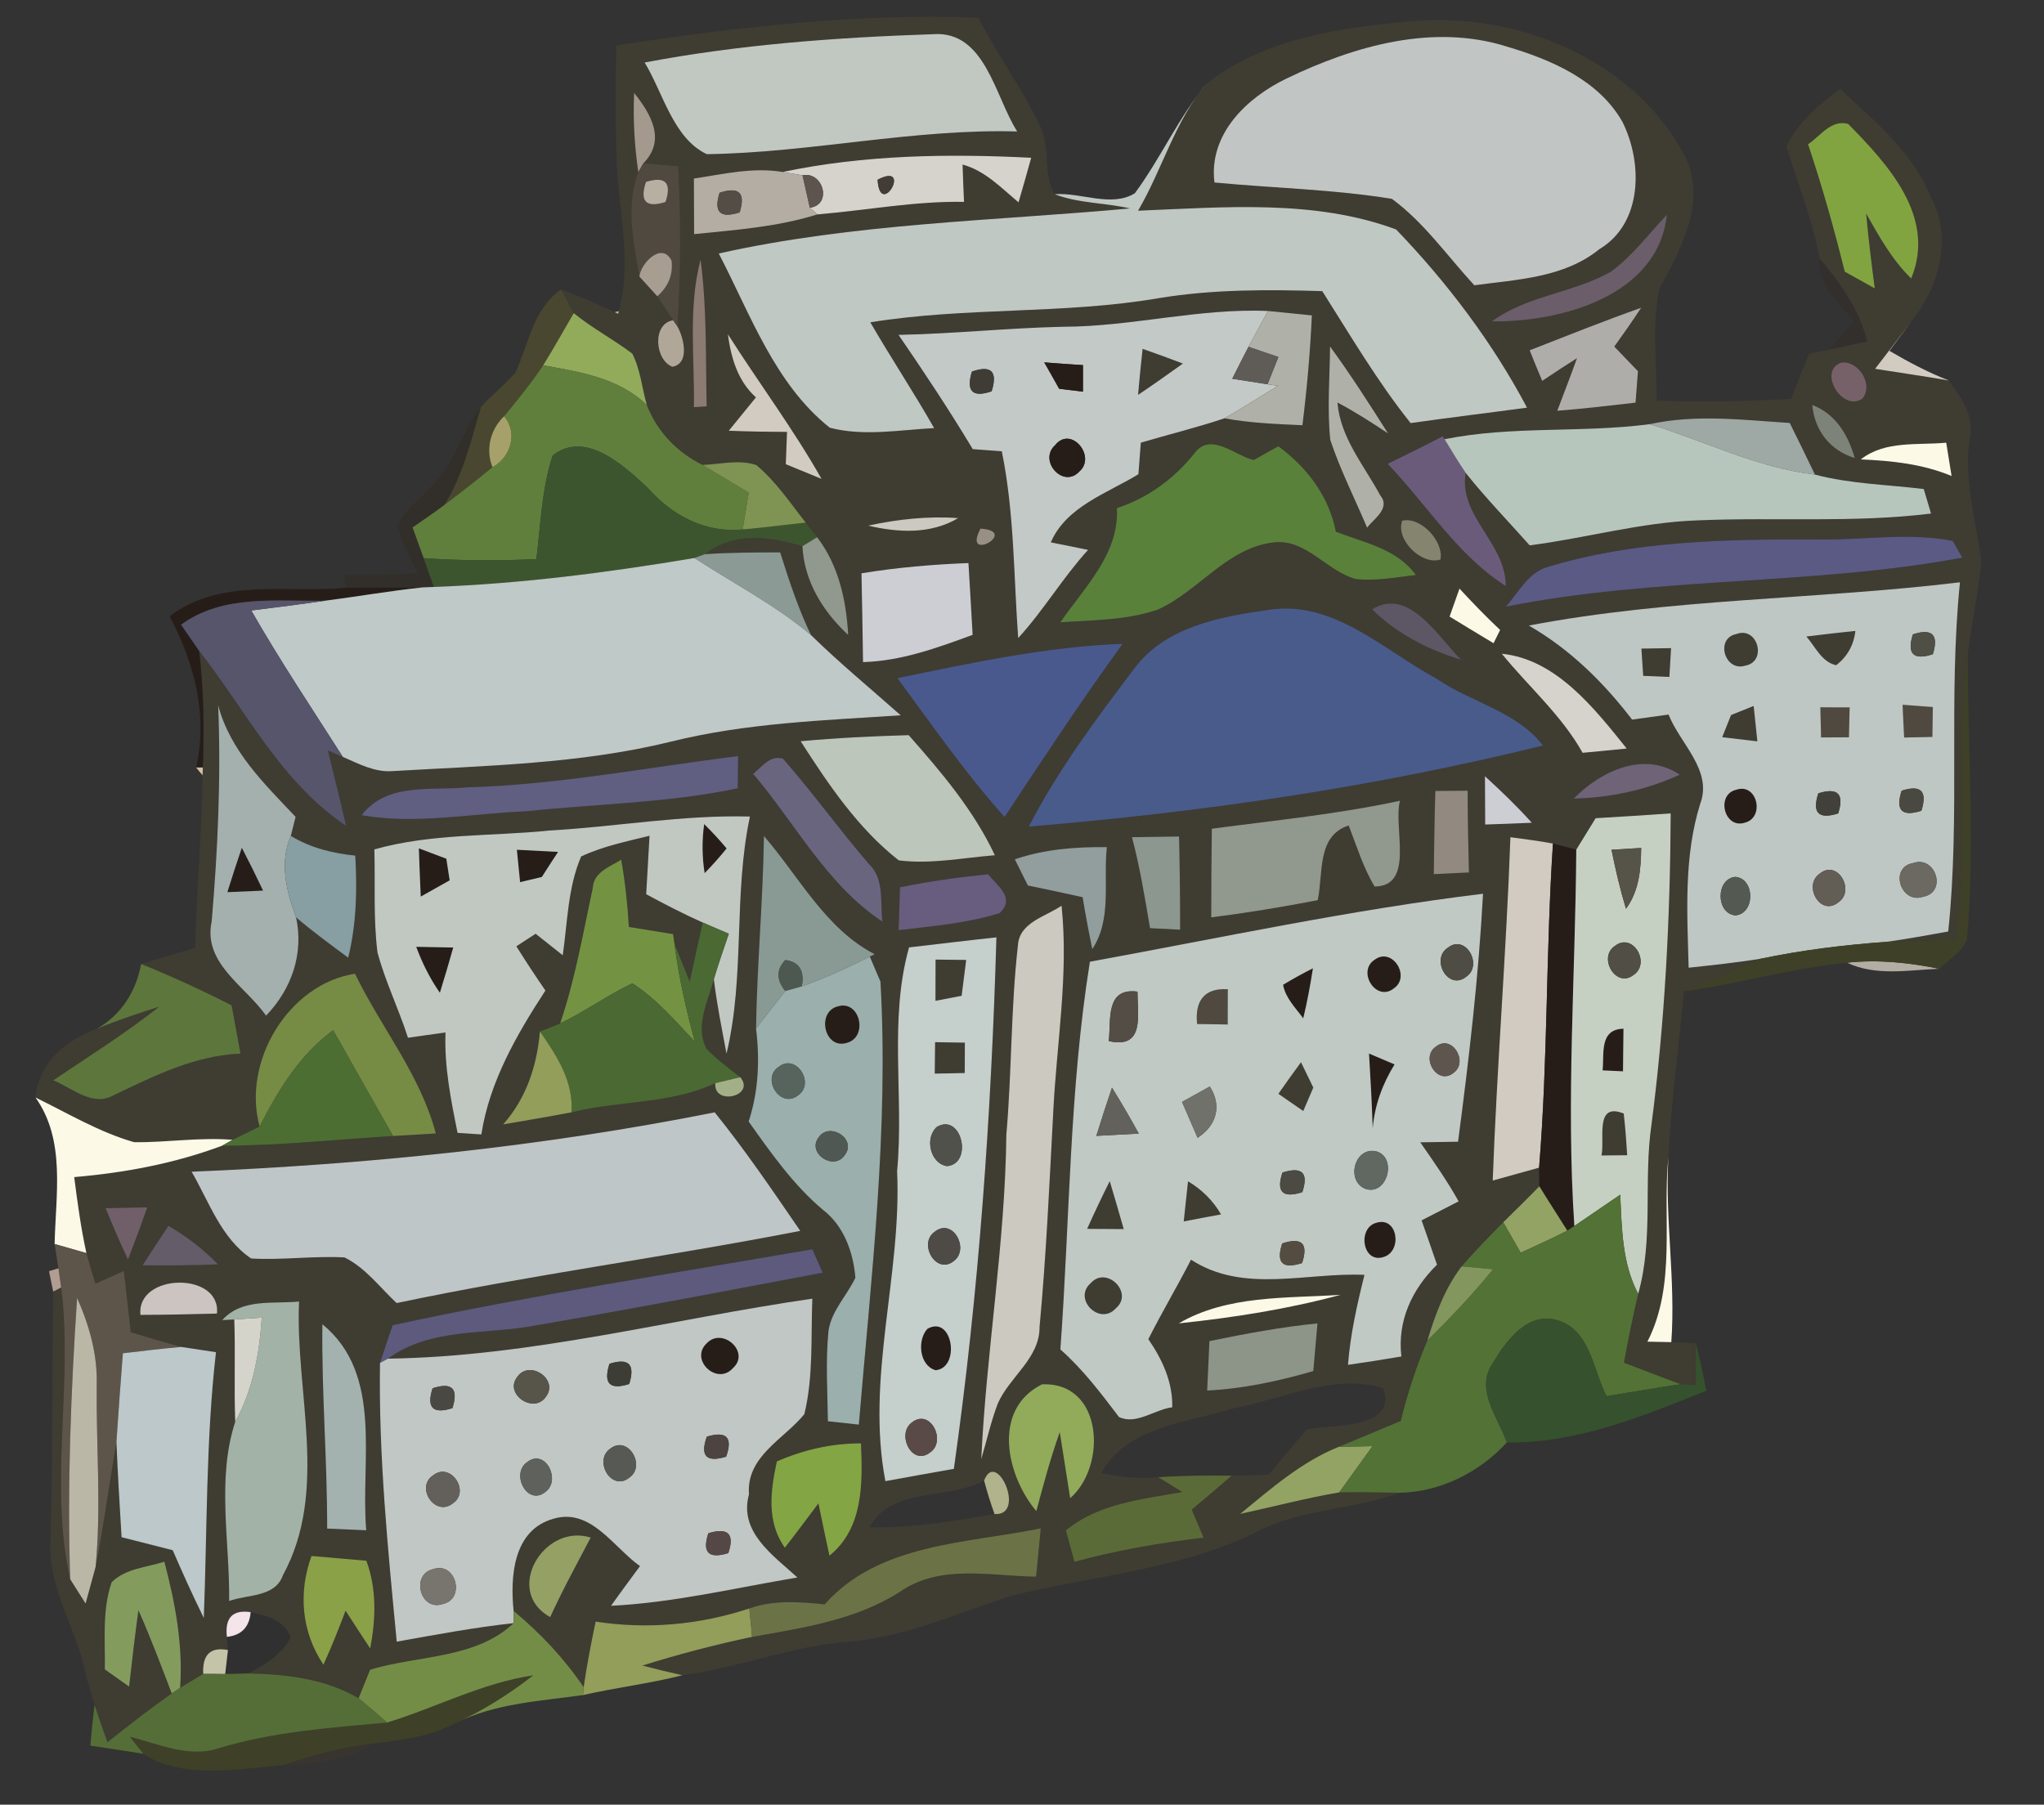 <?xml version="1.0" encoding="UTF-8" ?>
<!DOCTYPE svg PUBLIC "-//W3C//DTD SVG 1.1//EN" "http://www.w3.org/Graphics/SVG/1.1/DTD/svg11.dtd">
<svg width="171pt" height="151pt" viewBox="0 0 171 151" version="1.1" xmlns="http://www.w3.org/2000/svg">
<rect x="0" y="0" width="171" height="151" fill="#333333" stroke="none"/>
<g id="#3f3c32ff">
<path fill="#3f3c32" opacity="1.00" d=" M 51.56 3.79 C 61.57 2.28 71.71 1.08 81.85 1.49 C 83.45 4.60 85.55 7.44 87.04 10.62 C 87.89 12.38 87.24 14.59 88.23 16.25 C 90.22 17.02 92.45 16.96 94.54 17.44 C 83.05 18.49 71.44 18.68 60.13 21.21 C 62.78 26.29 64.80 32.11 69.42 35.79 C 72.27 36.53 75.25 35.97 78.15 35.82 C 76.44 32.82 74.54 29.95 72.81 26.97 C 80.79 25.67 88.95 26.32 96.93 24.95 C 101.45 24.20 106.05 24.22 110.62 24.36 C 112.99 28.10 115.24 31.93 118.01 35.40 C 121.25 34.94 124.50 34.55 127.75 34.11 C 124.87 28.66 121.07 23.64 116.80 19.20 C 109.98 16.66 102.38 17.34 95.21 17.63 C 97.25 14.16 98.28 10.13 100.93 7.01 C 105.71 3.22 112.05 2.33 117.95 1.79 C 126.88 0.92 136.83 4.99 141.04 13.22 C 142.77 17.01 140.61 20.85 138.83 24.14 C 138.17 27.21 138.63 30.40 138.58 33.52 C 142.33 33.65 146.09 33.59 149.84 33.37 C 150.33 32.11 150.82 30.86 151.34 29.61 C 151.76 29.52 152.59 29.35 153.01 29.26 C 153.81 29.09 155.41 28.74 156.21 28.57 C 155.56 25.91 153.96 23.70 152.24 21.63 C 151.62 18.41 150.41 15.36 149.45 12.24 C 150.42 10.21 152.20 8.78 153.92 7.42 C 156.81 10.12 160.04 12.74 161.55 16.52 C 163.39 19.90 162.18 24.08 159.88 26.92 C 158.89 28.24 157.87 29.55 156.87 30.86 C 158.93 31.19 161.00 31.48 163.05 31.84 C 164.08 33.27 165.21 34.85 164.78 36.72 C 164.27 40.19 165.31 43.56 165.76 46.97 C 165.51 49.56 164.96 52.11 164.63 54.69 C 163.51 62.63 164.68 70.68 163.59 78.63 C 161.66 78.69 159.73 78.73 157.80 78.81 C 159.53 78.57 161.26 78.25 162.99 77.94 C 164.01 68.22 162.98 58.44 163.97 48.72 C 151.97 50.17 139.80 50.07 127.90 52.34 C 131.33 54.31 134.14 57.08 136.54 60.21 C 137.55 60.07 138.57 59.93 139.59 59.79 C 140.55 62.22 143.29 64.45 142.24 67.25 C 140.85 71.69 141.15 76.39 141.27 80.97 C 143.26 80.76 145.26 80.54 147.24 80.23 C 145.09 81.08 143.00 82.04 140.88 82.94 C 140.43 87.55 139.83 92.14 139.58 96.77 C 139.05 101.92 140.27 107.47 137.82 112.26 C 138.32 112.27 139.32 112.29 139.82 112.30 C 140.33 112.33 141.36 112.37 141.87 112.39 C 141.86 113.55 141.86 114.71 141.87 115.88 C 141.55 115.87 140.92 115.84 140.61 115.82 C 139.02 115.25 137.44 114.61 135.86 114.02 C 136.21 112.09 136.60 110.16 137.05 108.26 C 138.36 103.62 137.47 98.76 138.17 94.04 C 139.29 85.43 139.73 76.75 139.77 68.06 C 137.68 68.20 135.59 68.34 133.49 68.46 C 132.95 69.34 132.41 70.22 131.87 71.09 C 131.38 70.97 130.40 70.71 129.92 70.58 C 128.74 70.36 127.54 70.21 126.36 70.05 C 126.02 79.64 125.23 89.20 124.88 98.78 C 126.17 98.42 127.47 98.06 128.76 97.70 C 128.77 98.09 128.77 98.87 128.78 99.26 C 127.79 100.28 126.77 101.27 125.76 102.27 C 124.57 103.47 123.39 104.68 122.28 105.96 C 120.88 107.79 120.08 109.96 119.42 112.14 C 118.49 114.33 117.75 116.58 117.19 118.89 C 115.47 119.62 113.74 120.32 112.02 121.05 C 108.89 122.30 106.33 124.56 103.75 126.67 C 106.52 126.07 109.25 125.35 112.04 124.87 C 113.73 124.83 115.41 124.88 117.10 124.90 C 113.15 126.35 108.76 126.22 104.99 128.25 C 98.53 131.40 91.25 131.84 84.37 133.59 C 79.95 135.05 75.64 137.00 70.93 137.37 C 66.21 137.71 61.77 139.57 57.09 140.17 C 55.97 139.92 54.85 139.65 53.74 139.36 C 56.76 138.42 59.82 137.61 62.92 136.96 C 67.17 136.21 71.55 135.56 75.26 133.21 C 78.64 130.83 82.86 131.88 86.68 131.92 C 86.81 130.57 86.94 129.22 87.07 127.88 C 80.86 129.15 73.51 129.12 68.99 134.24 C 66.89 134.02 64.72 133.86 62.69 134.58 C 58.54 135.95 54.15 136.35 49.83 135.68 C 49.45 137.50 49.09 139.33 48.83 141.17 C 47.20 138.76 45.20 136.64 42.97 134.79 C 42.67 131.90 42.94 128.02 46.29 127.08 C 49.43 126.14 51.31 129.46 53.54 131.04 C 52.73 132.14 51.91 133.24 51.12 134.36 C 56.39 134.10 61.53 132.86 66.71 131.99 C 64.70 130.14 61.79 128.20 62.66 125.03 C 62.42 121.86 65.56 120.44 67.29 118.33 C 68.06 115.17 67.83 111.88 67.96 108.66 C 56.13 110.37 44.48 113.51 32.46 113.68 C 36.05 111.04 40.71 111.71 44.87 110.89 C 52.87 109.53 60.84 107.99 68.82 106.49 C 68.53 105.83 68.25 105.18 67.96 104.53 C 56.24 106.55 44.48 108.37 32.85 110.88 C 32.49 111.93 32.13 112.98 31.79 114.04 C 31.67 121.84 32.45 129.61 33.19 137.36 C 36.44 136.78 39.69 136.17 42.97 135.81 C 39.77 138.83 34.95 138.48 30.96 139.71 C 30.72 140.31 30.24 141.50 30.00 142.10 C 27.22 140.46 23.93 140.08 20.76 140.02 C 22.16 139.31 23.59 138.45 24.32 136.99 C 23.76 135.56 22.32 135.18 20.97 134.89 C 19.47 134.67 18.80 135.35 18.98 136.96 L 19.07 138.06 C 17.61 137.78 16.92 138.44 17.00 140.06 C 16.52 140.35 15.55 140.93 15.07 141.22 C 15.32 137.65 14.66 134.11 13.75 130.67 C 12.26 131.15 10.50 131.23 9.34 132.39 C 8.53 134.73 8.81 137.25 8.77 139.68 C 9.28 140.04 10.30 140.76 10.80 141.12 C 11.04 138.99 11.29 136.86 11.58 134.73 C 12.60 137.02 13.48 139.36 14.37 141.70 C 12.52 142.98 10.75 144.38 8.99 145.78 C 8.62 144.74 8.25 143.70 7.91 142.65 C 7.77 142.19 7.50 141.28 7.37 140.82 C 7.33 140.68 7.25 140.40 7.21 140.26 C 6.52 136.43 4.03 133.04 4.22 129.04 C 4.42 122.05 4.34 115.06 4.45 108.07 L 5.12 107.72 C 6.13 115.84 4.07 124.13 5.87 132.13 C 6.19 132.64 6.84 133.66 7.16 134.17 C 7.37 133.40 7.79 131.87 8.00 131.10 C 8.68 127.64 9.15 124.14 9.74 120.66 C 9.85 123.32 10.01 125.97 10.17 128.62 C 11.59 128.98 13.02 129.34 14.45 129.71 C 15.27 131.61 16.13 133.51 17.05 135.38 C 17.34 127.96 17.22 120.53 18.07 113.14 C 17.34 113.03 15.90 112.81 15.17 112.70 C 13.75 112.32 12.34 111.89 10.94 111.47 C 10.75 109.75 10.56 108.04 10.36 106.34 C 9.57 106.69 8.77 107.05 7.98 107.41 C 7.72 106.56 7.47 105.70 7.23 104.85 C 6.77 102.75 6.48 100.62 6.21 98.49 C 10.43 98.13 14.61 97.35 18.59 95.86 C 23.37 95.86 28.11 95.34 32.88 95.05 C 33.77 95.00 35.56 94.89 36.46 94.84 C 35.18 89.93 31.87 85.97 29.70 81.47 C 24.13 82.33 20.22 88.85 21.72 94.26 C 20.97 94.63 20.22 95.00 19.46 95.37 C 16.71 95.14 13.97 95.60 11.23 95.57 C 8.31 94.74 5.68 93.15 2.97 91.83 C 3.21 88.93 5.54 87.00 8.12 86.07 C 9.82 85.37 11.57 84.79 13.32 84.23 C 10.49 86.46 7.44 88.39 4.45 90.39 C 6.06 91.04 7.78 92.68 9.57 91.61 C 12.93 90.01 16.32 88.31 20.12 88.16 C 19.87 86.81 19.63 85.47 19.38 84.12 C 16.91 82.86 14.39 81.70 11.81 80.66 C 13.31 80.19 14.82 79.74 16.33 79.32 C 16.44 74.50 16.88 69.69 16.95 64.87 L 16.97 64.22 C 17.08 60.96 17.06 57.68 16.65 54.44 C 20.58 59.46 23.52 65.48 28.96 69.10 C 28.47 67.00 27.95 64.90 27.43 62.80 C 27.75 62.93 28.37 63.20 28.68 63.33 C 30.00 63.90 31.35 64.64 32.85 64.52 C 40.63 64.06 48.49 63.93 56.11 62.06 C 62.41 60.49 68.91 60.28 75.35 59.85 C 72.84 57.62 70.25 55.49 67.85 53.14 C 66.78 50.92 66.01 48.57 65.27 46.22 C 63.17 46.22 61.06 46.23 58.96 46.37 C 61.42 44.48 64.35 44.88 67.13 45.70 C 67.28 48.65 68.84 51.16 70.96 53.13 C 70.80 50.22 70.16 47.30 68.36 44.95 C 68.12 44.65 67.65 44.04 67.41 43.73 C 66.10 42.07 64.91 40.27 63.27 38.91 C 61.82 38.42 60.26 38.85 58.77 38.90 C 56.65 37.85 54.99 36.13 54.12 33.91 C 53.71 32.47 53.58 30.93 52.90 29.59 C 51.32 28.39 49.54 27.46 48.00 26.20 C 47.74 25.70 47.21 24.71 46.94 24.22 C 48.47 24.77 49.95 25.43 51.42 26.12 C 51.49 26.16 51.64 26.23 51.72 26.26 L 51.76 26.03 C 52.95 21.74 51.65 17.38 51.58 13.06 C 51.47 9.97 51.49 6.88 51.56 3.79 M 53.93 5.23 C 55.49 7.80 56.32 11.57 59.13 12.90 C 67.80 12.78 76.38 10.76 85.10 11.00 C 83.23 8.08 82.43 2.55 78.07 2.86 C 69.99 3.13 61.88 3.72 53.93 5.23 M 107.63 6.57 C 104.29 8.18 101.10 11.23 101.60 15.27 C 106.54 15.74 111.54 15.84 116.45 16.64 C 119.15 18.63 121.09 21.43 123.34 23.87 C 126.94 23.38 130.84 23.25 133.80 20.85 C 137.44 18.68 137.44 13.60 135.73 10.19 C 133.74 6.69 129.76 4.99 126.07 3.90 C 119.88 1.94 113.27 3.85 107.63 6.57 M 53.05 7.77 C 52.95 9.99 53.08 12.21 53.40 14.40 C 52.32 17.19 52.99 20.29 53.49 23.14 C 53.86 23.55 54.61 24.38 54.99 24.79 C 55.32 25.29 55.98 26.30 56.30 26.80 C 54.55 27.09 54.77 30.11 56.25 30.69 C 57.74 30.42 57.20 28.25 56.68 27.33 C 56.96 22.86 56.97 18.38 56.75 13.91 C 56.02 13.85 54.56 13.72 53.83 13.66 C 55.74 11.71 54.46 9.54 53.05 7.77 M 151.26 12.07 C 152.44 15.58 153.44 19.14 154.33 22.73 C 155.16 23.20 156.00 23.66 156.84 24.13 C 156.57 22.05 156.31 19.96 156.12 17.87 C 157.21 19.79 158.29 21.75 159.89 23.30 C 162.01 18.15 157.96 13.77 154.62 10.37 C 153.19 9.97 152.30 11.38 151.26 12.07 M 65.48 14.39 C 62.99 13.97 60.50 14.57 58.05 14.94 C 58.06 16.49 58.07 18.04 58.07 19.59 C 61.53 19.24 65.04 18.99 68.38 17.94 C 72.47 17.60 76.52 16.82 80.65 16.89 C 80.60 15.85 80.56 14.81 80.53 13.77 C 82.41 14.28 83.76 15.72 85.21 16.93 C 85.57 15.69 85.93 14.45 86.27 13.20 C 79.32 12.85 72.31 12.95 65.48 14.39 M 134.75 22.74 C 131.61 24.52 127.77 24.71 124.81 26.89 C 130.58 26.97 138.74 24.76 139.45 17.97 C 137.91 19.58 136.57 21.42 134.75 22.74 M 58.05 34.07 L 59.12 34.00 C 59.03 29.90 59.15 25.79 58.61 21.72 C 57.55 25.75 58.12 29.96 58.05 34.07 M 88.94 27.34 C 84.34 27.44 79.76 27.93 75.17 28.02 C 77.32 31.15 79.42 34.32 81.38 37.58 C 82.19 37.64 83.00 37.70 83.81 37.76 C 84.86 42.91 84.80 48.17 85.18 53.39 C 87.31 51.07 88.91 48.33 91.03 46.01 C 90.25 45.85 88.69 45.54 87.91 45.38 C 89.21 42.37 92.63 41.28 95.24 39.68 C 95.31 38.80 95.37 37.92 95.44 37.04 C 97.77 36.35 100.14 35.77 102.44 35.00 C 104.59 35.40 106.78 35.48 108.96 35.58 C 109.34 32.53 109.61 29.47 109.75 26.39 C 108.53 26.27 107.30 26.15 106.08 26.02 C 100.31 25.77 94.69 27.33 88.94 27.34 M 127.97 29.31 C 128.31 30.17 128.66 31.02 129.02 31.87 C 129.98 31.22 130.95 30.59 131.93 29.97 C 131.40 31.45 130.83 32.91 130.28 34.37 C 132.47 34.20 134.65 33.94 136.83 33.69 C 136.88 33.03 136.98 31.72 137.03 31.06 C 136.37 30.37 135.71 29.68 135.05 29.00 C 135.82 27.93 136.58 26.85 137.30 25.75 C 134.16 26.86 131.07 28.10 127.97 29.31 M 60.89 27.96 C 61.16 29.94 61.71 31.87 63.24 33.25 C 62.49 34.18 61.72 35.11 60.97 36.04 C 62.59 36.11 64.21 36.13 65.84 36.14 C 65.81 37.04 65.77 37.94 65.74 38.84 C 66.74 39.25 67.73 39.66 68.73 40.07 C 66.36 35.88 63.47 32.02 60.89 27.96 M 111.27 28.99 C 111.25 31.59 111.02 34.21 111.29 36.81 C 112.13 39.33 113.34 41.71 114.37 44.15 C 114.95 43.39 116.37 42.52 115.46 41.43 C 114.11 38.92 112.14 36.65 111.89 33.68 C 113.36 34.45 114.74 35.35 116.12 36.26 C 114.56 33.80 112.99 31.34 111.27 28.99 M 154.08 30.33 C 151.99 31.00 154.14 34.52 155.80 33.36 C 156.77 32.21 155.52 30.19 154.08 30.33 M 151.61 33.88 C 151.81 36.03 153.09 37.68 155.17 38.33 C 154.61 36.38 153.58 34.64 151.61 33.88 M 138.02 35.49 C 132.32 36.24 126.50 35.61 120.85 36.75 L 120.70 36.50 C 119.18 37.30 117.63 38.06 116.09 38.81 C 119.37 42.22 121.92 46.46 125.97 49.03 C 125.99 45.43 122.00 43.19 122.62 39.57 C 124.30 41.68 126.18 43.61 127.97 45.63 C 132.67 45.03 137.27 43.70 142.03 43.54 C 148.53 43.26 155.07 43.77 161.55 42.97 C 161.40 42.46 161.09 41.44 160.94 40.92 C 157.90 40.54 154.82 40.50 151.84 39.71 C 151.15 38.26 150.44 36.83 149.73 35.39 C 145.84 35.14 141.88 34.64 138.02 35.49 M 99.99 37.85 C 98.28 40.01 96.08 41.65 93.44 42.51 C 93.63 46.38 90.72 49.12 88.71 52.07 C 91.44 51.88 94.26 51.91 96.87 51.00 C 100.30 49.46 102.67 45.80 106.60 45.38 C 109.30 45.09 111.00 47.81 113.44 48.45 C 115.11 48.63 116.79 48.30 118.45 48.11 C 116.87 45.91 114.13 45.41 111.76 44.49 C 111.17 41.50 109.35 39.12 106.95 37.34 C 106.26 37.72 105.57 38.10 104.89 38.49 C 103.33 38.13 101.32 36.15 99.99 37.85 M 155.67 38.44 C 158.26 38.55 160.85 38.82 163.27 39.83 C 163.16 39.13 162.93 37.74 162.82 37.04 C 160.40 37.27 157.71 36.84 155.67 38.44 M 72.63 43.98 C 75.14 44.57 77.86 44.72 80.16 43.35 C 77.63 43.17 75.10 43.44 72.63 43.98 M 117.30 43.57 C 116.74 45.17 118.93 47.32 120.51 46.82 C 120.81 45.30 118.84 43.18 117.30 43.57 M 82.03 44.23 C 80.44 47.19 85.37 44.44 82.03 44.23 M 129.37 47.47 C 127.80 47.98 127.02 49.61 125.98 50.76 C 138.59 48.24 151.54 49.01 164.17 46.66 C 163.97 46.31 163.56 45.61 163.36 45.26 C 159.62 44.52 155.78 45.22 152.00 45.14 C 144.41 45.11 136.69 45.23 129.37 47.47 M 72.07 47.97 C 72.12 50.45 72.17 52.92 72.20 55.40 C 75.39 55.31 78.41 54.21 81.37 53.12 C 81.25 51.11 81.15 49.11 81.02 47.11 C 78.03 47.23 75.03 47.48 72.07 47.97 M 121.27 51.59 C 122.49 52.34 123.72 53.08 124.95 53.82 C 125.09 53.54 125.37 52.98 125.50 52.71 C 124.32 51.60 123.20 50.44 122.10 49.25 C 121.82 50.03 121.54 50.81 121.27 51.59 M 114.79 50.99 C 116.87 53.03 119.48 54.37 122.25 55.21 C 120.34 53.35 117.86 49.05 114.79 50.99 M 94.92 55.90 C 91.71 60.13 88.51 64.42 86.07 69.16 C 100.55 67.97 114.98 65.86 129.09 62.38 C 126.88 59.51 123.08 58.78 120.19 56.79 C 115.74 54.40 111.52 50.13 106.05 51.04 C 102.05 51.60 97.50 52.45 94.92 55.90 M 75.08 56.74 C 77.98 60.68 80.77 64.71 84.04 68.36 C 87.27 63.48 90.48 58.59 93.92 53.87 C 87.55 54.10 81.31 55.46 75.08 56.74 M 125.64 54.70 C 127.89 57.47 130.64 59.84 132.40 62.99 C 133.63 62.88 134.86 62.75 136.09 62.63 C 133.39 59.27 130.18 55.15 125.64 54.70 M 18.25 59.01 C 18.50 65.05 18.22 71.08 17.71 77.09 C 16.95 80.60 20.51 82.49 22.26 84.98 C 24.39 82.77 25.43 79.80 24.77 76.76 C 26.17 77.95 27.65 79.04 29.13 80.13 C 29.82 77.34 29.89 74.45 29.72 71.59 C 27.83 71.40 25.97 70.94 24.33 69.94 C 24.43 69.55 24.63 68.75 24.73 68.35 C 22.10 65.56 19.27 62.85 18.25 59.01 M 66.98 62.02 C 69.31 65.64 71.76 69.30 75.19 71.99 C 77.87 72.33 80.56 71.77 83.23 71.56 C 81.46 67.79 78.75 64.60 76.02 61.51 C 73.00 61.60 69.98 61.74 66.98 62.02 M 39.05 65.88 C 36.02 66.17 32.36 65.45 30.25 68.21 C 34.83 69.01 39.46 68.06 44.06 67.88 C 49.94 67.25 55.91 67.19 61.72 65.96 C 61.73 65.28 61.74 63.93 61.75 63.26 C 54.20 64.20 46.68 65.66 39.05 65.88 M 63.01 64.75 C 66.55 68.91 69.17 74.04 73.82 77.11 C 73.62 75.48 74.01 73.53 72.68 72.28 C 70.21 69.41 68.01 66.33 65.51 63.49 C 64.42 63.14 63.75 64.17 63.01 64.75 M 131.66 66.82 C 134.72 66.75 137.74 66.10 140.53 64.82 C 137.54 62.80 133.91 64.51 131.66 66.82 M 124.23 64.95 C 124.23 66.30 124.24 67.64 124.25 68.99 C 125.55 68.95 126.85 68.90 128.15 68.84 C 126.92 67.47 125.59 66.19 124.23 64.95 M 120.08 66.18 C 120.01 68.50 119.98 70.82 119.95 73.14 C 120.68 73.11 122.15 73.03 122.89 73.00 C 122.83 70.72 122.79 68.44 122.78 66.16 C 122.10 66.17 120.75 66.17 120.08 66.18 M 101.38 69.34 C 101.35 71.81 101.33 74.28 101.33 76.76 C 104.32 76.38 107.29 75.89 110.24 75.32 C 110.72 73.11 110.14 69.93 112.83 69.07 C 113.50 70.79 114.04 72.59 115.00 74.18 C 118.39 74.14 116.54 69.28 117.12 67.00 C 111.93 68.12 106.64 68.64 101.38 69.34 M 45.99 69.49 C 41.10 69.99 36.10 69.72 31.32 71.07 C 31.40 73.94 31.22 76.83 31.58 79.69 C 32.23 82.13 33.36 84.42 34.13 86.83 C 35.18 86.68 36.22 86.53 37.27 86.39 C 37.16 89.23 37.72 92.02 38.28 94.79 C 38.78 94.82 39.77 94.89 40.27 94.92 C 40.95 90.51 43.23 86.56 45.63 82.88 C 44.79 81.66 43.98 80.43 43.20 79.18 C 43.60 78.91 44.41 78.39 44.81 78.13 C 45.57 78.73 46.32 79.33 47.08 79.93 C 47.48 77.16 47.50 74.27 48.62 71.66 C 50.43 70.81 52.41 70.41 54.34 69.93 C 54.24 71.56 54.15 73.19 54.06 74.82 C 55.61 75.66 57.18 76.47 58.79 77.19 C 58.42 78.84 58.05 80.49 57.70 82.14 C 57.27 81.08 56.84 80.01 56.42 78.95 L 56.31 78.16 C 55.07 77.96 53.84 77.76 52.61 77.56 C 52.50 75.67 52.30 73.79 51.97 71.93 C 51.02 72.54 49.66 72.95 49.59 74.31 C 48.77 78.10 48.12 81.94 46.86 85.63 C 46.31 85.87 45.74 86.09 45.17 86.30 C 44.92 89.17 44.03 91.90 42.09 94.08 C 44.00 93.76 45.91 93.43 47.81 93.07 C 51.78 92.07 56.08 92.41 59.84 90.63 C 59.68 92.57 63.25 91.71 61.93 90.13 C 60.95 89.36 59.94 88.63 59.09 87.73 C 58.13 85.82 59.24 83.79 59.72 81.93 C 59.97 84.02 60.39 86.09 60.78 88.16 C 62.34 81.69 61.34 74.87 62.74 68.32 C 57.13 68.17 51.58 69.17 45.99 69.49 M 63.91 69.95 C 63.84 75.33 63.33 80.68 63.25 86.06 C 63.57 88.67 63.46 91.32 62.63 93.84 C 64.50 96.47 66.37 99.15 68.86 101.24 C 70.60 102.58 71.39 104.79 71.56 106.91 C 70.85 108.42 69.55 109.67 69.31 111.37 C 69.06 113.88 69.23 116.40 69.26 118.92 C 69.91 118.99 71.20 119.13 71.85 119.20 C 72.88 106.87 74.36 94.53 73.66 82.13 C 73.43 81.61 72.99 80.56 72.77 80.04 L 73.17 79.84 C 69.04 77.69 66.86 73.36 63.91 69.95 M 94.70 70.05 C 95.36 72.55 95.78 75.11 96.21 77.66 C 96.84 77.69 98.10 77.76 98.73 77.79 C 98.73 75.19 98.70 72.59 98.64 69.99 C 97.32 70.01 96.01 70.03 94.70 70.05 M 84.90 71.90 C 85.17 72.44 85.71 73.54 85.99 74.09 C 87.52 74.41 89.05 74.73 90.57 75.07 C 90.81 76.52 91.08 77.97 91.38 79.41 C 93.05 76.91 92.29 73.72 92.60 70.88 C 89.99 70.85 87.38 71.05 84.90 71.90 M 75.29 74.24 C 75.25 75.43 75.21 76.63 75.18 77.83 C 78.01 77.49 80.90 77.26 83.63 76.40 C 84.98 75.14 83.46 74.14 82.66 73.15 C 80.19 73.40 77.72 73.74 75.29 74.24 M 91.18 80.47 C 89.46 91.19 89.50 102.10 88.71 112.91 C 90.59 114.57 92.10 116.57 93.61 118.56 C 95.03 119.26 96.61 117.93 98.07 117.75 C 98.12 115.64 97.24 113.75 96.07 112.05 C 97.20 109.81 98.49 107.64 99.64 105.40 C 104.02 108.26 109.30 106.45 114.15 106.67 C 113.53 109.15 112.97 111.65 112.77 114.20 C 114.26 113.99 115.75 113.75 117.24 113.50 C 116.89 110.53 118.12 107.88 120.22 105.82 C 119.80 104.58 119.36 103.34 118.93 102.11 C 119.96 101.58 121.00 101.05 122.03 100.52 C 121.07 98.80 119.94 97.19 118.82 95.58 C 119.88 95.56 120.93 95.54 121.98 95.53 C 122.89 88.64 123.70 81.72 124.07 74.78 C 113.02 76.12 102.12 78.47 91.18 80.47 M 85.16 79.09 C 84.56 84.36 84.65 89.67 84.19 94.95 C 84.09 104.04 82.52 113.03 82.09 122.09 C 82.55 120.54 82.90 118.96 83.47 117.45 C 84.45 115.19 86.99 113.67 86.97 111.02 C 87.53 105.00 87.80 98.96 88.12 92.93 C 88.41 87.22 89.41 81.51 88.81 75.78 C 87.49 76.69 85.28 77.17 85.16 79.09 M 76.05 79.27 C 74.34 85.36 75.64 91.77 75.05 97.99 C 75.45 106.67 72.42 115.29 74.07 123.93 C 75.98 123.59 77.89 123.23 79.80 122.90 C 81.89 108.16 82.93 93.31 83.36 78.43 C 80.92 78.69 78.48 78.99 76.05 79.27 M 16.03 98.04 C 17.49 100.55 18.50 103.61 21.01 105.30 C 23.61 105.45 26.21 105.07 28.82 105.21 C 30.57 106.07 31.77 107.71 33.18 109.03 C 44.37 106.67 55.72 105.18 66.95 102.99 C 64.64 99.62 62.35 96.24 59.79 93.07 C 45.36 95.95 30.72 97.43 16.03 98.04 M 8.83 101.09 C 9.42 102.53 10.04 103.97 10.71 105.38 C 11.27 103.94 11.81 102.48 12.32 101.02 C 11.45 101.04 9.70 101.07 8.83 101.09 M 11.93 105.87 C 14.03 105.89 16.13 105.88 18.24 105.79 C 17.01 104.53 15.62 103.45 14.09 102.57 C 13.37 103.66 12.64 104.76 11.93 105.87 M 11.75 110.02 C 13.88 110.01 16.02 109.97 18.15 109.91 C 18.51 106.37 11.39 106.51 11.75 110.02 M 98.61 110.73 C 103.17 110.25 107.73 109.54 112.16 108.34 C 107.61 108.64 102.68 108.35 98.61 110.73 M 18.59 110.46 L 19.60 110.40 C 19.70 113.25 19.57 116.11 19.68 118.96 C 18.11 123.74 19.23 129.00 19.17 133.96 C 20.70 133.39 23.02 133.67 23.67 131.80 C 27.53 124.73 24.68 116.50 25.02 108.90 C 22.82 109.12 20.23 108.61 18.59 110.46 M 26.97 110.80 C 26.90 116.51 27.38 122.20 27.37 127.90 C 28.46 127.95 29.55 127.99 30.64 128.04 C 30.14 122.26 32.11 115.00 26.97 110.80 M 101.18 112.21 C 101.12 113.59 101.06 114.97 100.99 116.35 C 104.01 116.20 106.97 115.56 109.87 114.72 C 109.99 113.39 110.11 112.06 110.22 110.73 C 107.18 111.03 104.17 111.60 101.18 112.21 M 86.70 126.44 C 87.29 124.22 87.89 121.99 88.66 119.83 C 88.96 121.67 89.23 123.52 89.53 125.36 C 92.64 122.64 92.28 115.60 87.17 115.83 C 82.95 117.94 84.20 123.48 86.70 126.44 M 103.06 117.87 C 99.21 119.09 94.30 119.34 92.12 123.26 C 93.69 123.57 95.29 123.77 96.90 123.60 C 97.40 123.91 98.40 124.53 98.91 124.84 C 95.53 125.45 91.92 125.78 89.17 128.05 C 89.41 128.93 89.65 129.80 89.89 130.68 C 93.43 129.71 97.05 129.09 100.69 128.66 C 100.36 127.88 100.03 127.09 99.70 126.31 C 100.82 125.38 101.94 124.43 103.04 123.47 C 104.08 123.46 105.12 123.43 106.16 123.38 C 107.21 122.10 108.26 120.82 109.36 119.57 C 111.55 119.20 116.96 119.58 115.71 116.14 C 111.49 114.89 107.20 117.12 103.06 117.87 M 64.99 122.28 C 64.46 124.73 64.11 127.33 65.66 129.50 C 66.61 128.28 67.54 127.03 68.47 125.79 C 68.77 127.25 69.07 128.71 69.39 130.17 C 72.24 127.86 72.17 124.11 72.03 120.77 C 69.59 120.76 67.21 121.31 64.99 122.28 M 82.33 123.88 C 79.33 125.53 74.51 124.40 72.76 127.79 C 76.27 127.86 79.75 127.28 83.20 126.68 C 85.91 126.88 83.36 121.16 82.33 123.88 M 46.03 135.31 C 47.06 133.04 48.26 130.86 49.42 128.65 C 45.49 127.41 42.09 133.14 46.03 135.31 M 26.06 130.19 C 24.94 133.25 25.22 136.56 27.06 139.29 C 27.73 137.81 28.34 136.29 28.91 134.77 C 29.59 135.82 30.27 136.88 30.97 137.93 C 31.44 135.48 31.53 132.96 30.65 130.59 C 29.12 130.46 27.59 130.32 26.06 130.19 Z" />
<path fill="#3f3c32" opacity="1.00" d=" M 95.59 29.19 C 96.71 29.58 97.84 29.99 98.96 30.42 C 97.72 31.31 96.48 32.19 95.21 33.04 C 95.32 31.75 95.45 30.47 95.59 29.19 Z" />
<path fill="#3f3c32" opacity="1.00" d=" M 145.27 53.05 C 147.06 52.38 147.87 55.38 145.99 55.70 C 144.29 56.22 143.46 53.41 145.27 53.05 Z" />
<path fill="#3f3c32" opacity="1.00" d=" M 151.12 53.26 C 152.49 53.09 153.85 52.93 155.22 52.79 C 155.08 53.99 154.54 54.95 153.61 55.66 C 152.38 55.38 151.88 54.11 151.12 53.26 Z" />
<path fill="#3f3c32" opacity="1.00" d=" M 137.32 54.27 C 137.94 54.26 139.18 54.24 139.80 54.23 C 139.76 54.83 139.69 56.04 139.66 56.64 C 139.11 56.62 138.02 56.57 137.47 56.55 C 137.43 55.98 137.36 54.84 137.32 54.27 Z" />
<path fill="#3f3c32" opacity="1.00" d=" M 144.82 59.83 C 145.29 59.64 146.24 59.26 146.71 59.07 C 146.79 59.81 146.94 61.29 147.02 62.03 C 146.29 61.94 144.81 61.77 144.08 61.68 C 144.26 61.22 144.64 60.29 144.82 59.83 Z" />
<path fill="#3f3c32" opacity="1.00" d=" M 78.27 80.29 C 78.91 80.30 80.19 80.31 80.83 80.32 C 80.71 81.32 80.58 82.32 80.45 83.32 C 79.91 83.43 78.81 83.64 78.26 83.74 C 78.26 82.59 78.27 81.44 78.27 80.29 Z" />
<path fill="#3f3c32" opacity="1.00" d=" M 78.23 87.20 C 78.86 87.21 80.10 87.23 80.72 87.24 C 80.72 87.88 80.71 89.15 80.71 89.78 C 80.08 89.80 78.83 89.82 78.20 89.83 C 78.21 89.18 78.22 87.86 78.23 87.20 Z" />
<path fill="#3f3c32" opacity="1.00" d=" M 106.95 91.52 C 107.57 90.63 108.20 89.75 108.84 88.88 C 109.10 89.41 109.61 90.47 109.87 91.00 C 109.66 91.49 109.24 92.47 109.03 92.96 C 108.51 92.60 107.47 91.88 106.95 91.52 Z" />
<path fill="#3f3c32" opacity="1.00" d=" M 133.98 96.68 C 134.28 95.30 133.38 92.19 135.84 93.17 C 135.97 94.33 136.06 95.49 136.13 96.66 C 135.59 96.67 134.52 96.68 133.98 96.68 Z" />
<path fill="#3f3c32" opacity="1.00" d=" M 90.95 102.82 C 91.55 101.48 92.18 100.15 92.84 98.83 C 93.24 100.16 93.63 101.50 94.01 102.84 C 93.25 102.84 91.72 102.83 90.95 102.82 Z" />
<path fill="#3f3c32" opacity="1.00" d=" M 99.39 98.84 C 100.53 99.52 101.48 100.45 102.15 101.61 C 101.37 101.75 99.81 102.05 99.03 102.20 C 99.12 101.36 99.30 99.68 99.39 98.84 Z" />
<path fill="#3f3c32" opacity="1.00" d=" M 91.25 107.36 C 92.58 105.88 94.88 108.18 93.35 109.47 C 92.00 110.96 89.73 108.69 91.25 107.36 Z" />
</g>
<g id="#c1c8c1ff">
<path fill="#c1c8c1" opacity="1.00" d=" M 53.93 5.23 C 61.88 3.72 69.99 3.13 78.07 2.86 C 82.43 2.55 83.23 8.08 85.10 11.00 C 76.38 10.76 67.80 12.78 59.13 12.90 C 56.32 11.57 55.49 7.80 53.93 5.23 Z" />
</g>
<g id="#c1c6c4ff">
<path fill="#c1c6c4" opacity="1.00" d=" M 107.63 6.57 C 113.27 3.85 119.88 1.94 126.07 3.90 C 129.76 4.99 133.74 6.69 135.73 10.19 C 137.44 13.60 137.44 18.68 133.80 20.85 C 130.84 23.25 126.94 23.38 123.34 23.87 C 121.09 21.43 119.15 18.63 116.45 16.64 C 111.54 15.84 106.54 15.74 101.60 15.27 C 101.10 11.23 104.29 8.18 107.63 6.57 Z" />
</g>
<g id="#c0c8c3ff">
<path fill="#c0c8c3" opacity="1.00" d=" M 94.94 16.17 C 97.11 13.23 98.59 9.84 100.93 7.01 C 98.28 10.13 97.25 14.16 95.21 17.63 C 102.38 17.34 109.98 16.66 116.80 19.20 C 121.07 23.64 124.87 28.66 127.75 34.11 C 124.50 34.55 121.25 34.94 118.01 35.40 C 115.24 31.93 112.99 28.10 110.62 24.36 C 106.05 24.22 101.45 24.20 96.93 24.95 C 88.95 26.32 80.79 25.67 72.81 26.97 C 74.54 29.95 76.44 32.82 78.15 35.82 C 75.25 35.97 72.27 36.53 69.42 35.79 C 64.80 32.11 62.78 26.29 60.13 21.21 C 71.44 18.68 83.05 18.49 94.54 17.44 C 92.45 16.96 90.22 17.02 88.23 16.25 C 90.43 16.08 92.98 17.38 94.94 16.17 Z" />
</g>
<g id="#a3998cff">
<path fill="#a3998c" opacity="1.00" d=" M 53.05 7.77 C 54.46 9.54 55.74 11.71 53.83 13.66 L 53.40 14.40 C 53.08 12.21 52.95 9.99 53.05 7.77 Z" />
</g>
<g id="#81a441ff">
<path fill="#81a441" opacity="1.00" d=" M 151.26 12.07 C 152.30 11.38 153.19 9.97 154.62 10.37 C 157.96 13.77 162.01 18.15 159.89 23.30 C 158.29 21.75 157.21 19.79 156.12 17.87 C 156.31 19.96 156.57 22.05 156.84 24.13 C 156.00 23.66 155.16 23.20 154.33 22.73 C 153.44 19.14 152.44 15.58 151.26 12.07 Z" />
</g>
<g id="#d5d3ccff">
<path fill="#d5d3cc" opacity="1.00" d=" M 65.48 14.39 C 72.31 12.95 79.32 12.85 86.27 13.20 C 85.93 14.45 85.57 15.69 85.21 16.93 C 83.76 15.72 82.41 14.28 80.53 13.77 C 80.56 14.81 80.60 15.85 80.65 16.89 C 76.52 16.82 72.47 17.60 68.38 17.94 L 67.75 17.38 C 69.66 17.13 68.86 14.31 67.14 14.67 C 66.73 14.60 65.90 14.46 65.48 14.39 M 73.42 15.04 C 73.63 18.40 76.40 13.48 73.42 15.04 Z" />
<path fill="#d5d3cc" opacity="1.00" d=" M 125.64 54.70 C 130.18 55.15 133.39 59.27 136.09 62.63 C 134.86 62.75 133.63 62.88 132.40 62.99 C 130.64 59.84 127.89 57.47 125.64 54.70 Z" />
</g>
<g id="#4f493fff">
<path fill="#4f493f" opacity="1.00" d=" M 53.40 14.40 L 53.83 13.66 C 54.56 13.72 56.02 13.85 56.75 13.91 C 56.97 18.38 56.96 22.86 56.68 27.33 L 56.30 26.80 C 55.98 26.30 55.32 25.29 54.99 24.79 C 55.91 23.99 56.31 23.00 56.19 21.83 C 55.40 20.17 53.60 22.01 53.49 23.14 C 52.99 20.29 52.32 17.19 53.40 14.40 M 54.04 15.22 C 53.50 16.86 54.04 17.42 55.68 16.90 C 56.21 15.28 55.67 14.72 54.04 15.22 Z" />
<path fill="#4f493f" opacity="1.00" d=" M 152.29 59.18 C 152.90 59.19 154.12 59.19 154.74 59.19 C 154.72 59.82 154.69 61.07 154.68 61.69 C 154.10 61.70 152.93 61.70 152.35 61.70 C 152.33 61.07 152.30 59.81 152.29 59.18 Z" />
<path fill="#4f493f" opacity="1.00" d=" M 159.17 58.97 C 159.80 59.02 161.07 59.11 161.70 59.16 C 161.69 59.79 161.67 61.04 161.66 61.66 C 161.07 61.67 159.89 61.70 159.30 61.71 C 159.26 61.02 159.20 59.65 159.17 58.97 Z" />
<path fill="#4f493f" opacity="1.00" d=" M 100.15 85.68 C 99.95 83.78 100.72 82.65 102.72 82.77 C 102.71 83.51 102.71 84.99 102.71 85.72 C 102.07 85.71 100.79 85.69 100.15 85.68 Z" />
</g>
<g id="#b4ada4ff">
<path fill="#b4ada4" opacity="1.00" d=" M 58.05 14.94 C 60.50 14.57 62.99 13.97 65.48 14.39 C 65.90 14.46 66.73 14.60 67.14 14.67 C 67.30 15.35 67.60 16.70 67.75 17.38 L 68.38 17.94 C 65.04 18.99 61.53 19.24 58.07 19.59 C 58.07 18.04 58.06 16.49 58.05 14.94 M 60.20 16.13 C 59.69 17.75 60.25 18.30 61.88 17.77 C 62.39 16.14 61.83 15.59 60.20 16.13 Z" />
<path fill="#b4ada4" opacity="1.00" d=" M 154.52 80.55 C 157.10 80.27 159.70 80.54 162.24 81.06 C 159.67 81.16 156.94 81.70 154.52 80.55 Z" />
</g>
<g id="#b7b0a2ff">
<path fill="#b7b0a2" opacity="1.00" d=" M 54.04 15.22 C 55.67 14.72 56.21 15.28 55.68 16.90 C 54.04 17.42 53.50 16.86 54.04 15.22 Z" />
</g>
<g id="#5d554dff">
<path fill="#5d554d" opacity="1.00" d=" M 67.14 14.67 C 68.86 14.31 69.66 17.13 67.75 17.38 C 67.60 16.70 67.30 15.35 67.14 14.67 Z" />
</g>
<g id="#423c35ff">
<path fill="#423c35" opacity="1.00" d=" M 73.42 15.04 C 76.40 13.48 73.63 18.40 73.42 15.04 Z" />
</g>
<g id="#544d46ff">
<path fill="#544d46" opacity="1.00" d=" M 60.20 16.13 C 61.83 15.59 62.39 16.14 61.88 17.77 C 60.25 18.30 59.69 17.75 60.20 16.13 Z" />
</g>
<g id="#6b5d69ff">
<path fill="#6b5d69" opacity="1.00" d=" M 134.75 22.74 C 136.57 21.42 137.91 19.58 139.45 17.97 C 138.74 24.76 130.58 26.97 124.81 26.89 C 127.77 24.71 131.61 24.52 134.75 22.74 Z" />
</g>
<g id="#a79e91ff">
<path fill="#a79e91" opacity="1.00" d=" M 53.49 23.14 C 53.60 22.01 55.40 20.17 56.19 21.83 C 56.31 23.00 55.91 23.99 54.99 24.79 C 54.61 24.38 53.86 23.55 53.49 23.14 Z" />
</g>
<g id="#8b7b73ff">
<path fill="#8b7b73" opacity="1.00" d=" M 58.05 34.07 C 58.12 29.96 57.55 25.75 58.61 21.72 C 59.15 25.79 59.03 29.90 59.12 34.00 L 58.05 34.07 Z" />
</g>
<g id="#332c276d">
<path fill="#332c27" opacity="0.43" d=" M 152.24 21.63 C 153.96 23.70 155.56 25.91 156.21 28.57 C 155.41 28.74 153.81 29.09 153.01 29.26 C 153.70 28.45 154.40 27.65 155.10 26.85 C 153.79 25.33 151.95 23.87 152.24 21.63 Z" />
</g>
<g id="#4a482ff6">
<path fill="#4a482f" opacity="0.96" d=" M 43.12 31.18 C 44.24 28.76 44.59 25.86 46.94 24.22 C 47.21 24.71 47.74 25.70 48.00 26.20 C 47.15 27.65 46.33 29.13 45.44 30.57 C 44.44 32.06 43.31 33.45 42.17 34.83 C 41.02 35.91 40.60 37.62 41.20 39.09 C 39.88 40.17 38.54 41.23 37.17 42.25 C 38.75 39.75 39.40 36.84 40.24 34.04 C 41.16 33.05 42.22 32.20 43.12 31.18 Z" />
</g>
<g id="#91ab5aff">
<path fill="#91ab5a" opacity="1.00" d=" M 45.44 30.57 C 46.33 29.13 47.15 27.65 48.00 26.20 C 49.54 27.46 51.32 28.39 52.90 29.59 C 53.58 30.93 53.71 32.47 54.12 33.91 C 51.80 31.63 48.51 31.12 45.44 30.57 Z" />
<path fill="#91ab5a" opacity="1.00" d=" M 86.70 126.44 C 84.20 123.48 82.95 117.94 87.17 115.83 C 92.28 115.60 92.64 122.64 89.53 125.36 C 89.23 123.52 88.96 121.67 88.66 119.83 C 87.89 121.99 87.29 124.22 86.70 126.44 Z" />
</g>
<g id="#aebb92ff">
<path fill="#aebb92" opacity="1.00" d=" M 51.42 26.12 L 51.76 26.03 L 51.72 26.26 C 51.64 26.23 51.49 26.16 51.42 26.12 Z" />
</g>
<g id="#c3c9c6ff">
<path fill="#c3c9c6" opacity="1.00" d=" M 88.94 27.34 C 94.69 27.33 100.31 25.77 106.08 26.02 C 105.53 27.02 104.98 28.02 104.45 29.02 C 103.99 29.91 103.53 30.80 103.09 31.69 C 103.82 31.80 105.30 32.03 106.04 32.15 L 106.91 32.28 C 105.43 33.20 103.95 34.13 102.44 35.00 C 100.14 35.77 97.77 36.35 95.44 37.04 C 95.37 37.92 95.31 38.80 95.24 39.68 C 92.63 41.28 89.21 42.37 87.91 45.38 C 88.69 45.54 90.25 45.85 91.03 46.01 C 88.91 48.33 87.31 51.07 85.18 53.39 C 84.80 48.17 84.86 42.91 83.81 37.76 C 83.00 37.70 82.19 37.64 81.38 37.58 C 79.42 34.32 77.32 31.15 75.17 28.02 C 79.76 27.93 84.34 27.44 88.94 27.34 M 95.59 29.19 C 95.45 30.47 95.32 31.75 95.21 33.04 C 96.48 32.19 97.72 31.31 98.96 30.42 C 97.84 29.99 96.71 29.58 95.59 29.19 M 87.36 30.32 C 87.78 31.05 88.20 31.79 88.61 32.53 C 89.11 32.59 90.11 32.71 90.60 32.77 C 90.60 32.21 90.60 31.11 90.60 30.55 C 89.52 30.48 88.44 30.41 87.36 30.32 M 81.31 31.09 C 80.81 32.74 81.36 33.29 82.96 32.74 C 83.48 31.08 82.93 30.53 81.31 31.09 M 88.27 37.25 C 86.84 38.54 88.95 40.93 90.31 39.44 C 91.73 38.18 89.60 35.58 88.27 37.25 Z" />
</g>
<g id="#afb1a8ff">
<path fill="#afb1a8" opacity="1.00" d=" M 106.08 26.02 C 107.30 26.15 108.53 26.27 109.75 26.39 C 109.61 29.47 109.34 32.53 108.96 35.58 C 106.78 35.48 104.59 35.40 102.44 35.00 C 103.95 34.13 105.43 33.20 106.91 32.28 L 106.04 32.15 C 106.27 31.58 106.72 30.44 106.95 29.87 C 106.11 29.59 105.28 29.30 104.45 29.02 C 104.98 28.02 105.53 27.02 106.08 26.02 Z" />
<path fill="#afb1a8" opacity="1.00" d=" M 111.27 28.99 C 112.99 31.34 114.56 33.80 116.12 36.26 C 114.74 35.35 113.36 34.45 111.89 33.68 C 112.14 36.65 114.11 38.92 115.46 41.43 C 116.37 42.52 114.95 43.39 114.37 44.15 C 113.34 41.71 112.13 39.33 111.29 36.81 C 111.02 34.21 111.25 31.59 111.27 28.99 Z" />
</g>
<g id="#aeada9ff">
<path fill="#aeada9" opacity="1.00" d=" M 127.97 29.31 C 131.07 28.10 134.16 26.86 137.30 25.75 C 136.58 26.85 135.82 27.93 135.05 29.00 C 135.71 29.68 136.37 30.37 137.03 31.06 C 136.98 31.72 136.88 33.03 136.83 33.69 C 134.65 33.94 132.47 34.20 130.28 34.37 C 130.83 32.91 131.40 31.45 131.93 29.97 C 130.95 30.59 129.98 31.22 129.02 31.87 C 128.66 31.02 128.31 30.17 127.97 29.31 Z" />
</g>
<g id="#b1a798ff">
<path fill="#b1a798" opacity="1.00" d=" M 56.25 30.69 C 54.77 30.11 54.55 27.09 56.30 26.80 L 56.68 27.33 C 57.20 28.25 57.74 30.42 56.25 30.69 Z" />
</g>
<g id="#d1cbc2ff">
<path fill="#d1cbc2" opacity="1.00" d=" M 156.87 30.86 C 157.87 29.55 158.89 28.24 159.88 26.92 C 159.43 27.53 158.52 28.75 158.07 29.36 C 159.67 30.29 161.32 31.17 163.05 31.84 C 161.00 31.48 158.93 31.19 156.87 30.86 Z" />
<path fill="#d1cbc2" opacity="1.00" d=" M 60.89 27.96 C 63.47 32.02 66.36 35.88 68.73 40.07 C 67.73 39.66 66.74 39.25 65.74 38.84 C 65.77 37.94 65.81 37.04 65.84 36.14 C 64.21 36.13 62.59 36.11 60.97 36.04 C 61.72 35.11 62.49 34.18 63.24 33.25 C 61.71 31.87 61.16 29.94 60.89 27.96 Z" />
<path fill="#d1cbc2" opacity="1.00" d=" M 126.36 70.05 C 127.54 70.21 128.74 70.36 129.92 70.58 C 129.32 79.61 129.50 88.68 128.76 97.70 C 127.47 98.06 126.17 98.42 124.88 98.78 C 125.23 89.20 126.02 79.64 126.36 70.05 Z" />
</g>
<g id="#5f5c58ff">
<path fill="#5f5c58" opacity="1.00" d=" M 104.45 29.02 C 105.28 29.30 106.11 29.59 106.95 29.87 C 106.72 30.44 106.27 31.58 106.04 32.15 C 105.30 32.03 103.82 31.80 103.09 31.69 C 103.53 30.80 103.99 29.91 104.45 29.02 Z" />
</g>
<g id="#261d19ff">
<path fill="#261d19" opacity="1.00" d=" M 87.36 30.32 C 88.44 30.41 89.52 30.48 90.60 30.55 C 90.60 31.11 90.60 32.21 90.60 32.77 C 90.11 32.71 89.11 32.59 88.61 32.53 C 88.20 31.79 87.78 31.05 87.36 30.32 Z" />
<path fill="#261d19" opacity="1.00" d=" M 88.27 37.25 C 89.60 35.58 91.73 38.18 90.31 39.44 C 88.95 40.93 86.84 38.54 88.27 37.25 Z" />
<path fill="#261d19" opacity="1.00" d=" M 14.19 51.56 C 18.44 48.32 23.97 49.64 28.91 49.18 C 31.05 49.14 33.20 49.17 35.34 49.15 C 32.62 49.44 29.93 49.91 27.22 50.26 C 23.13 50.34 18.68 49.70 15.15 52.27 C 15.53 52.82 16.28 53.90 16.65 54.44 C 17.06 57.68 17.08 60.96 16.97 64.22 L 16.41 64.22 C 17.41 59.78 16.25 55.49 14.19 51.56 Z" />
<path fill="#261d19" opacity="1.00" d=" M 145.25 66.08 C 147.02 65.47 147.68 68.42 145.96 68.84 C 144.24 69.38 143.53 66.48 145.25 66.08 Z" />
<path fill="#261d19" opacity="1.00" d=" M 58.91 68.95 C 59.57 69.60 60.20 70.28 60.79 70.99 C 60.21 71.71 59.59 72.40 58.95 73.06 C 58.73 71.70 58.72 70.32 58.91 68.95 Z" />
<path fill="#261d19" opacity="1.00" d=" M 20.23 70.93 C 20.85 72.12 21.44 73.31 22.01 74.52 C 21.26 74.55 19.77 74.62 19.02 74.65 C 19.41 73.40 19.81 72.16 20.23 70.93 Z" />
<path fill="#261d19" opacity="1.00" d=" M 35.04 70.98 C 35.61 71.20 36.76 71.63 37.34 71.85 C 37.41 72.30 37.55 73.20 37.62 73.66 C 36.81 74.11 36.01 74.57 35.20 75.02 C 35.14 73.67 35.08 72.33 35.04 70.98 Z" />
<path fill="#261d19" opacity="1.00" d=" M 43.24 71.10 C 44.39 71.16 45.54 71.22 46.69 71.28 C 46.23 71.97 45.78 72.68 45.33 73.38 C 44.87 73.49 43.96 73.70 43.51 73.81 C 43.44 73.13 43.31 71.77 43.24 71.10 Z" />
<path fill="#261d19" opacity="1.00" d=" M 129.92 70.58 C 130.40 70.71 131.38 70.97 131.87 71.09 C 131.80 81.59 131.01 92.09 131.71 102.58 L 131.12 102.97 C 130.34 101.73 129.54 100.50 128.78 99.26 C 128.77 98.87 128.77 98.09 128.76 97.70 C 129.50 88.68 129.32 79.61 129.92 70.58 Z" />
<path fill="#261d19" opacity="1.00" d=" M 34.82 79.22 C 35.59 79.23 37.15 79.26 37.92 79.28 C 37.56 80.55 37.19 81.81 36.80 83.07 C 35.97 81.88 35.32 80.58 34.82 79.22 Z" />
<path fill="#261d19" opacity="1.00" d=" M 114.99 80.31 C 116.46 79.19 118.06 81.71 116.61 82.70 C 115.13 83.88 113.50 81.29 114.99 80.31 Z" />
<path fill="#261d19" opacity="1.00" d=" M 107.34 82.40 C 108.15 81.91 108.98 81.45 109.84 81.02 C 109.62 82.43 109.36 83.83 109.03 85.21 C 108.39 84.33 107.55 83.52 107.34 82.40 Z" />
<path fill="#261d19" opacity="1.00" d=" M 70.10 84.20 C 71.96 83.65 72.64 86.75 70.88 87.25 C 68.96 87.88 68.26 84.66 70.10 84.20 Z" />
<path fill="#261d19" opacity="1.00" d=" M 134.07 89.56 C 134.22 88.13 133.78 86.13 135.82 86.07 C 135.81 87.26 135.80 88.45 135.78 89.64 C 135.35 89.62 134.50 89.58 134.07 89.56 Z" />
<path fill="#261d19" opacity="1.00" d=" M 114.53 88.15 C 115.24 88.45 115.95 88.75 116.67 89.06 C 115.66 90.69 115.00 92.49 114.84 94.41 C 114.77 92.32 114.66 90.24 114.53 88.15 Z" />
<path fill="#261d19" opacity="1.00" d=" M 115.15 102.31 C 116.94 101.76 117.34 104.68 115.77 105.17 C 113.98 105.78 113.53 102.73 115.15 102.31 Z" />
<path fill="#261d19" opacity="1.00" d=" M 77.59 111.18 C 79.72 109.99 80.37 114.47 78.27 114.65 C 76.90 114.26 76.71 112.13 77.59 111.18 Z" />
<path fill="#261d19" opacity="1.00" d=" M 59.15 112.37 C 60.45 111.03 62.80 113.13 61.32 114.47 C 59.99 115.98 57.63 113.75 59.15 112.37 Z" />
</g>
<g id="#776168ff">
<path fill="#776168" opacity="1.00" d=" M 154.08 30.33 C 155.52 30.19 156.77 32.21 155.80 33.36 C 154.14 34.52 151.99 31.00 154.08 30.33 Z" />
</g>
<g id="#607f3cff">
<path fill="#607f3c" opacity="1.00" d=" M 42.17 34.83 C 43.31 33.45 44.44 32.06 45.44 30.57 C 48.51 31.12 51.80 31.63 54.12 33.91 C 54.99 36.13 56.65 37.85 58.77 38.90 C 60.06 39.68 61.35 40.45 62.64 41.22 C 62.47 42.25 62.30 43.28 62.13 44.30 C 58.99 44.61 56.23 43.13 54.20 40.83 C 52.20 38.97 48.97 35.95 46.24 38.11 C 45.31 40.90 45.24 43.88 44.87 46.78 C 41.73 46.93 38.58 46.92 35.44 46.70 C 35.13 45.84 34.82 44.98 34.51 44.13 C 35.41 43.51 36.30 42.90 37.17 42.25 C 38.54 41.23 39.88 40.17 41.20 39.09 C 42.72 38.27 43.36 36.22 42.17 34.83 Z" />
</g>
<g id="#3f3c36ff">
<path fill="#3f3c36" opacity="1.00" d=" M 81.31 31.09 C 82.93 30.53 83.48 31.08 82.96 32.74 C 81.36 33.29 80.81 32.74 81.31 31.09 Z" />
</g>
<g id="#322e2689">
<path fill="#322e26" opacity="0.54" d=" M 35.88 40.89 C 37.98 39.06 38.52 36.17 40.24 34.04 C 39.40 36.84 38.75 39.75 37.17 42.25 C 36.30 42.90 35.41 43.51 34.51 44.13 C 34.82 44.98 35.13 45.84 35.44 46.70 C 35.66 47.30 36.09 48.51 36.30 49.11 L 35.34 49.15 C 33.20 49.17 31.05 49.14 28.91 49.18 L 28.79 48.11 C 30.83 48.06 32.87 48.01 34.92 47.99 C 34.31 46.71 33.66 45.45 33.23 44.09 C 33.66 42.74 35.00 41.94 35.88 40.89 Z" />
</g>
<g id="#7e837aff">
<path fill="#7e837a" opacity="1.00" d=" M 151.61 33.88 C 153.58 34.64 154.61 36.38 155.17 38.33 C 153.09 37.68 151.81 36.03 151.61 33.88 Z" />
</g>
<g id="#a6a16aff">
<path fill="#a6a16a" opacity="1.00" d=" M 42.17 34.83 C 43.36 36.22 42.72 38.27 41.20 39.09 C 40.60 37.62 41.02 35.91 42.17 34.83 Z" />
</g>
<g id="#9ea8a5ff">
<path fill="#9ea8a5" opacity="1.00" d=" M 138.02 35.49 C 141.88 34.64 145.84 35.14 149.73 35.39 C 150.44 36.83 151.15 38.26 151.84 39.71 C 147.00 39.14 142.63 36.91 138.02 35.49 Z" />
</g>
<g id="#6b5b7bff">
<path fill="#6b5b7b" opacity="1.00" d=" M 120.70 36.50 L 120.85 36.75 C 121.42 37.70 122.00 38.65 122.62 39.57 C 122.00 43.19 125.99 45.43 125.97 49.03 C 121.92 46.46 119.37 42.22 116.09 38.81 C 117.63 38.06 119.18 37.30 120.70 36.50 Z" />
</g>
<g id="#b7c6bdff">
<path fill="#b7c6bd" opacity="1.00" d=" M 120.85 36.75 C 126.50 35.61 132.32 36.24 138.02 35.49 C 142.63 36.91 147.00 39.14 151.84 39.71 C 154.82 40.50 157.90 40.54 160.94 40.92 C 161.09 41.44 161.40 42.46 161.55 42.97 C 155.07 43.77 148.53 43.26 142.03 43.54 C 137.27 43.70 132.67 45.03 127.97 45.63 C 126.18 43.61 124.30 41.68 122.62 39.57 C 122.00 38.65 121.42 37.70 120.85 36.75 Z" />
</g>
<g id="#3d552eff">
<path fill="#3d552e" opacity="1.00" d=" M 46.24 38.11 C 48.97 35.95 52.20 38.97 54.20 40.83 C 56.23 43.13 58.99 44.61 62.13 44.30 C 63.90 44.15 65.65 43.91 67.41 43.73 C 67.65 44.04 68.12 44.65 68.36 44.95 C 68.05 45.14 67.44 45.51 67.13 45.70 C 64.35 44.88 61.42 44.48 58.96 46.37 L 58.09 46.69 C 50.88 47.90 43.61 48.84 36.30 49.11 C 36.09 48.51 35.66 47.30 35.44 46.70 C 38.58 46.92 41.73 46.93 44.87 46.78 C 45.24 43.88 45.31 40.90 46.24 38.11 Z" />
</g>
<g id="#59813aff">
<path fill="#59813a" opacity="1.00" d=" M 99.99 37.85 C 101.32 36.15 103.33 38.13 104.89 38.49 C 105.57 38.10 106.26 37.72 106.95 37.34 C 109.35 39.12 111.17 41.50 111.76 44.49 C 114.13 45.41 116.87 45.91 118.45 48.11 C 116.79 48.30 115.11 48.63 113.44 48.45 C 111.00 47.81 109.30 45.09 106.60 45.38 C 102.67 45.80 100.30 49.46 96.87 51.00 C 94.26 51.91 91.44 51.88 88.71 52.07 C 90.72 49.12 93.63 46.38 93.44 42.51 C 96.08 41.65 98.28 40.01 99.99 37.85 Z" />
</g>
<g id="#fcf9e7ff">
<path fill="#fcf9e7" opacity="1.00" d=" M 155.67 38.44 C 157.71 36.84 160.40 37.27 162.82 37.04 C 162.93 37.74 163.16 39.13 163.27 39.83 C 160.85 38.82 158.26 38.55 155.67 38.44 Z" />
<path fill="#fcf9e7" opacity="1.00" d=" M 121.27 51.59 C 121.54 50.81 121.82 50.03 122.10 49.25 C 123.20 50.44 124.32 51.60 125.50 52.71 C 125.37 52.98 125.09 53.54 124.95 53.82 C 123.72 53.08 122.49 52.34 121.27 51.59 Z" />
<path fill="#fcf9e7" opacity="1.00" d=" M 2.97 91.83 C 5.68 93.15 8.31 94.74 11.23 95.57 C 13.97 95.60 16.71 95.14 19.46 95.37 L 18.59 95.86 C 14.61 97.35 10.43 98.13 6.21 98.49 C 6.48 100.62 6.77 102.75 7.23 104.85 C 6.56 104.66 5.23 104.28 4.57 104.09 C 4.65 99.98 5.52 95.42 2.97 91.83 Z" />
<path fill="#fcf9e7" opacity="1.00" d=" M 137.82 112.26 C 140.27 107.47 139.05 101.92 139.58 96.77 C 139.27 101.96 140.20 107.11 139.82 112.30 C 139.32 112.29 138.32 112.27 137.82 112.26 Z" />
<path fill="#fcf9e7" opacity="1.00" d=" M 98.61 110.73 C 102.68 108.35 107.61 108.64 112.16 108.34 C 107.73 109.54 103.17 110.25 98.61 110.73 Z" />
</g>
<g id="#7f9353ff">
<path fill="#7f9353" opacity="1.00" d=" M 58.77 38.90 C 60.26 38.85 61.82 38.42 63.27 38.91 C 64.91 40.27 66.10 42.07 67.41 43.73 C 65.65 43.91 63.90 44.15 62.13 44.30 C 62.30 43.28 62.47 42.25 62.64 41.22 C 61.35 40.45 60.06 39.68 58.77 38.90 Z" />
</g>
<g id="#ccc9c0ff">
<path fill="#ccc9c0" opacity="1.00" d=" M 72.63 43.98 C 75.10 43.44 77.63 43.17 80.16 43.35 C 77.86 44.72 75.14 44.57 72.63 43.98 Z" />
<path fill="#ccc9c0" opacity="1.00" d=" M 85.16 79.09 C 85.28 77.17 87.49 76.69 88.81 75.78 C 89.41 81.51 88.41 87.22 88.12 92.93 C 87.80 98.96 87.53 105.00 86.97 111.02 C 86.99 113.67 84.45 115.19 83.47 117.45 C 82.90 118.96 82.55 120.54 82.09 122.09 C 82.52 113.03 84.09 104.04 84.19 94.95 C 84.65 89.67 84.56 84.36 85.16 79.09 Z" />
</g>
<g id="#84846fff">
<path fill="#84846f" opacity="1.00" d=" M 117.30 43.57 C 118.84 43.18 120.81 45.30 120.51 46.82 C 118.93 47.32 116.74 45.17 117.30 43.57 Z" />
</g>
<g id="#999085ff">
<path fill="#999085" opacity="1.00" d=" M 82.03 44.23 C 85.37 44.44 80.44 47.19 82.03 44.23 Z" />
</g>
<g id="#91988eff">
<path fill="#91988e" opacity="1.00" d=" M 68.36 44.95 C 70.16 47.30 70.80 50.22 70.96 53.13 C 68.84 51.16 67.28 48.65 67.13 45.70 C 67.44 45.51 68.05 45.14 68.36 44.95 Z" />
<path fill="#91988e" opacity="1.00" d=" M 101.38 69.34 C 106.64 68.64 111.93 68.12 117.12 67.00 C 116.54 69.28 118.39 74.14 115.00 74.18 C 114.04 72.59 113.50 70.79 112.83 69.07 C 110.14 69.93 110.72 73.11 110.24 75.32 C 107.29 75.89 104.32 76.38 101.33 76.76 C 101.33 74.28 101.35 71.81 101.38 69.34 Z" />
</g>
<g id="#5a5a85ff">
<path fill="#5a5a85" opacity="1.00" d=" M 129.37 47.47 C 136.69 45.23 144.41 45.11 152.00 45.14 C 155.78 45.22 159.62 44.52 163.36 45.26 C 163.56 45.61 163.97 46.31 164.17 46.66 C 151.54 49.01 138.59 48.24 125.98 50.76 C 127.02 49.61 127.80 47.98 129.37 47.47 Z" />
</g>
<g id="#8b9a94ff">
<path fill="#8b9a94" opacity="1.00" d=" M 58.96 46.37 C 61.06 46.23 63.17 46.22 65.27 46.22 C 66.01 48.57 66.78 50.92 67.85 53.14 C 64.86 50.62 61.36 48.82 58.09 46.69 L 58.96 46.37 Z" />
</g>
<g id="#bfc9c8ff">
<path fill="#bfc9c8" opacity="1.00" d=" M 36.30 49.11 C 43.61 48.84 50.88 47.90 58.09 46.69 C 61.36 48.82 64.86 50.62 67.85 53.14 C 70.25 55.49 72.84 57.62 75.35 59.85 C 68.91 60.28 62.41 60.49 56.11 62.06 C 48.49 63.93 40.63 64.06 32.85 64.52 C 31.35 64.64 30.00 63.90 28.68 63.33 C 26.09 59.27 23.41 55.26 21.02 51.08 C 23.09 50.82 25.16 50.56 27.22 50.26 C 29.93 49.91 32.62 49.44 35.34 49.15 L 36.30 49.11 Z" />
</g>
<g id="#cdced4ff">
<path fill="#cdced4" opacity="1.00" d=" M 72.07 47.97 C 75.03 47.48 78.03 47.23 81.02 47.11 C 81.15 49.11 81.25 51.11 81.37 53.12 C 78.41 54.21 75.39 55.31 72.20 55.40 C 72.17 52.92 72.12 50.45 72.07 47.97 Z" />
<path fill="#cdced4" opacity="1.00" d=" M 124.23 64.95 C 125.59 66.19 126.92 67.47 128.15 68.84 C 126.85 68.90 125.55 68.95 124.25 68.99 C 124.24 67.64 124.23 66.30 124.23 64.95 Z" />
</g>
<g id="#bec7c3ff">
<path fill="#bec7c3" opacity="1.00" d=" M 127.90 52.34 C 139.80 50.07 151.97 50.17 163.97 48.72 C 162.98 58.44 164.01 68.22 162.99 77.94 C 161.26 78.25 159.53 78.57 157.80 78.81 C 154.25 79.06 150.72 79.50 147.24 80.23 C 145.26 80.54 143.26 80.76 141.27 80.97 C 141.15 76.39 140.85 71.69 142.24 67.25 C 143.29 64.45 140.55 62.22 139.59 59.79 C 138.57 59.93 137.55 60.07 136.54 60.21 C 134.14 57.08 131.33 54.31 127.90 52.34 M 145.27 53.05 C 143.46 53.41 144.29 56.22 145.99 55.70 C 147.87 55.38 147.06 52.38 145.27 53.05 M 151.12 53.26 C 151.88 54.11 152.38 55.38 153.61 55.66 C 154.54 54.95 155.08 53.99 155.22 52.79 C 153.85 52.93 152.49 53.09 151.12 53.26 M 160.03 53.08 C 159.52 54.71 160.07 55.27 161.70 54.74 C 162.21 53.11 161.65 52.55 160.03 53.08 M 137.32 54.27 C 137.36 54.84 137.43 55.98 137.47 56.55 C 138.02 56.57 139.11 56.62 139.66 56.64 C 139.69 56.04 139.76 54.83 139.80 54.23 C 139.18 54.24 137.94 54.26 137.32 54.27 M 144.82 59.83 C 144.64 60.29 144.26 61.22 144.08 61.68 C 144.81 61.77 146.29 61.94 147.02 62.03 C 146.94 61.29 146.79 59.81 146.71 59.07 C 146.24 59.26 145.29 59.64 144.82 59.83 M 152.29 59.18 C 152.30 59.81 152.33 61.07 152.35 61.70 C 152.93 61.70 154.10 61.70 154.68 61.69 C 154.69 61.07 154.72 59.82 154.74 59.19 C 154.12 59.19 152.90 59.19 152.29 59.18 M 159.17 58.97 C 159.20 59.65 159.26 61.02 159.30 61.71 C 159.89 61.70 161.07 61.67 161.66 61.66 C 161.67 61.04 161.69 59.79 161.70 59.16 C 161.07 59.11 159.80 59.02 159.17 58.97 M 145.25 66.08 C 143.53 66.48 144.24 69.38 145.96 68.84 C 147.68 68.42 147.02 65.47 145.25 66.08 M 152.12 66.38 C 151.59 68.02 152.14 68.58 153.78 68.06 C 154.30 66.43 153.75 65.87 152.12 66.38 M 159.09 66.16 C 158.56 67.80 159.11 68.36 160.74 67.84 C 161.26 66.20 160.71 65.64 159.09 66.16 M 160.07 72.21 C 158.01 72.56 159.01 75.68 160.89 75.03 C 162.92 74.66 161.94 71.57 160.07 72.21 M 145.18 73.37 C 143.53 73.52 143.54 76.44 145.18 76.59 C 146.84 76.46 146.84 73.51 145.18 73.37 M 152.24 73.10 C 150.81 74.07 152.28 76.71 153.78 75.51 C 155.25 74.55 153.74 71.86 152.24 73.10 Z" />
</g>
<g id="#57556bff">
<path fill="#57556b" opacity="1.00" d=" M 15.15 52.27 C 18.68 49.70 23.13 50.34 27.22 50.26 C 25.16 50.56 23.09 50.82 21.02 51.08 C 23.41 55.26 26.09 59.27 28.68 63.33 C 28.37 63.20 27.75 62.93 27.43 62.80 C 27.95 64.90 28.47 67.00 28.96 69.10 C 23.52 65.48 20.58 59.46 16.65 54.44 C 16.28 53.90 15.53 52.82 15.15 52.27 Z" />
</g>
<g id="#5d5765ff">
<path fill="#5d5765" opacity="1.00" d=" M 114.79 50.99 C 117.86 49.05 120.34 53.35 122.25 55.21 C 119.48 54.37 116.87 53.03 114.79 50.99 Z" />
</g>
<g id="#495b8bff">
<path fill="#495b8b" opacity="1.00" d=" M 94.92 55.90 C 97.50 52.45 102.05 51.60 106.05 51.04 C 111.52 50.13 115.74 54.40 120.19 56.79 C 123.08 58.78 126.88 59.51 129.09 62.38 C 114.98 65.86 100.55 67.97 86.07 69.16 C 88.51 64.42 91.71 60.13 94.92 55.90 Z" />
</g>
<g id="#4f4f45ff">
<path fill="#4f4f45" opacity="1.00" d=" M 160.03 53.08 C 161.65 52.55 162.21 53.11 161.70 54.74 C 160.07 55.27 159.52 54.71 160.03 53.08 Z" />
</g>
<g id="#4a598dff">
<path fill="#4a598d" opacity="1.00" d=" M 75.08 56.74 C 81.31 55.46 87.55 54.10 93.92 53.87 C 90.48 58.59 87.27 63.48 84.04 68.36 C 80.77 64.71 77.98 60.68 75.08 56.74 Z" />
</g>
<g id="#3e4127ff">
<path fill="#3e4127" opacity="1.00" d=" M 163.59 78.63 C 164.68 70.68 163.51 62.63 164.63 54.69 C 164.59 62.67 165.27 70.67 164.55 78.64 C 164.11 79.71 163.02 80.27 162.24 81.06 C 159.70 80.54 157.10 80.27 154.52 80.55 C 149.91 80.99 145.46 82.33 140.88 82.94 C 143.00 82.04 145.09 81.08 147.24 80.23 C 150.72 79.50 154.25 79.06 157.80 78.81 C 159.73 78.73 161.66 78.69 163.59 78.63 Z" />
<path fill="#3e4127" opacity="1.00" d=" M 32.38 144.13 C 36.48 142.88 40.33 140.81 44.61 140.18 C 42.59 141.75 40.42 143.13 38.09 144.18 C 35.94 145.32 33.51 145.61 31.13 145.90 C 28.57 146.17 26.09 146.90 23.65 147.69 C 19.91 148.01 15.21 148.90 11.99 146.74 C 11.71 146.39 11.14 145.67 10.86 145.32 C 13.28 145.91 15.78 147.11 18.29 146.28 C 22.87 144.89 27.64 144.56 32.38 144.13 Z" />
</g>
<g id="#a4b0adff">
<path fill="#a4b0ad" opacity="1.00" d=" M 18.25 59.01 C 19.27 62.85 22.10 65.56 24.73 68.35 C 24.63 68.75 24.43 69.55 24.33 69.94 C 23.36 72.20 23.96 74.56 24.77 76.76 C 25.43 79.80 24.39 82.77 22.26 84.98 C 20.51 82.49 16.95 80.60 17.71 77.09 C 18.22 71.08 18.50 65.05 18.25 59.01 M 20.23 70.93 C 19.81 72.16 19.41 73.40 19.02 74.65 C 19.77 74.62 21.26 74.55 22.01 74.52 C 21.44 73.31 20.85 72.12 20.23 70.93 Z" />
</g>
<g id="#bdc6bbff">
<path fill="#bdc6bb" opacity="1.00" d=" M 66.98 62.02 C 69.98 61.74 73.00 61.60 76.02 61.51 C 78.75 64.60 81.46 67.79 83.23 71.56 C 80.56 71.77 77.87 72.33 75.19 71.99 C 71.76 69.30 69.31 65.64 66.98 62.02 Z" />
</g>
<g id="#605e81ff">
<path fill="#605e81" opacity="1.00" d=" M 39.05 65.88 C 46.68 65.66 54.20 64.20 61.75 63.26 C 61.74 63.93 61.73 65.28 61.72 65.96 C 55.91 67.19 49.94 67.25 44.06 67.88 C 39.46 68.06 34.83 69.01 30.25 68.21 C 32.36 65.45 36.02 66.17 39.05 65.88 Z" />
</g>
<g id="#6a657fff">
<path fill="#6a657f" opacity="1.00" d=" M 63.01 64.75 C 63.75 64.17 64.42 63.14 65.51 63.49 C 68.01 66.33 70.21 69.41 72.68 72.28 C 74.01 73.53 73.62 75.48 73.82 77.11 C 69.17 74.04 66.55 68.91 63.01 64.75 Z" />
</g>
<g id="#d2c1a5ff">
<path fill="#d2c1a5" opacity="1.00" d=" M 16.41 64.22 L 16.97 64.22 L 16.95 64.87 C 16.81 64.71 16.54 64.39 16.41 64.22 Z" />
</g>
<g id="#6f6377ff">
<path fill="#6f6377" opacity="1.00" d=" M 131.66 66.82 C 133.91 64.51 137.54 62.80 140.53 64.82 C 137.74 66.10 134.72 66.75 131.66 66.82 Z" />
</g>
<g id="#928a80ff">
<path fill="#928a80" opacity="1.00" d=" M 120.08 66.18 C 120.75 66.17 122.10 66.17 122.78 66.16 C 122.79 68.44 122.83 70.72 122.89 73.00 C 122.15 73.03 120.68 73.11 119.95 73.14 C 119.98 70.82 120.01 68.50 120.08 66.18 Z" />
</g>
<g id="#42403bff">
<path fill="#42403b" opacity="1.00" d=" M 152.12 66.38 C 153.75 65.87 154.30 66.43 153.78 68.06 C 152.14 68.58 151.59 68.02 152.12 66.38 Z" />
</g>
<g id="#494942ff">
<path fill="#494942" opacity="1.00" d=" M 159.09 66.16 C 160.71 65.64 161.26 66.20 160.74 67.84 C 159.11 68.36 158.56 67.80 159.09 66.16 Z" />
</g>
<g id="#c1c8c2ff">
<path fill="#c1c8c2" opacity="1.00" d=" M 45.99 69.49 C 51.58 69.17 57.13 68.17 62.74 68.32 C 61.34 74.87 62.34 81.69 60.78 88.16 C 60.39 86.09 59.97 84.02 59.72 81.93 C 60.10 80.65 60.54 79.39 60.97 78.13 C 60.42 77.89 59.33 77.42 58.79 77.19 C 57.18 76.47 55.61 75.66 54.06 74.82 C 54.15 73.19 54.24 71.56 54.34 69.93 C 52.41 70.41 50.43 70.81 48.62 71.66 C 47.50 74.27 47.48 77.16 47.08 79.93 C 46.32 79.33 45.57 78.73 44.81 78.13 C 44.41 78.39 43.60 78.91 43.20 79.18 C 43.98 80.43 44.79 81.66 45.63 82.88 C 43.23 86.56 40.95 90.51 40.27 94.92 C 39.77 94.89 38.78 94.82 38.28 94.79 C 37.72 92.02 37.16 89.23 37.27 86.39 C 36.22 86.53 35.18 86.68 34.13 86.83 C 33.36 84.42 32.23 82.13 31.58 79.69 C 31.22 76.83 31.40 73.94 31.32 71.07 C 36.10 69.72 41.10 69.99 45.99 69.49 M 58.91 68.95 C 58.72 70.32 58.73 71.70 58.95 73.06 C 59.59 72.40 60.21 71.71 60.79 70.99 C 60.20 70.28 59.57 69.60 58.91 68.95 M 35.04 70.98 C 35.08 72.33 35.14 73.67 35.20 75.02 C 36.01 74.57 36.81 74.11 37.62 73.66 C 37.55 73.20 37.41 72.30 37.34 71.85 C 36.76 71.63 35.61 71.20 35.04 70.98 M 43.24 71.10 C 43.31 71.77 43.44 73.13 43.51 73.81 C 43.96 73.70 44.87 73.49 45.33 73.38 C 45.78 72.68 46.23 71.97 46.69 71.28 C 45.54 71.22 44.39 71.16 43.24 71.10 M 34.82 79.22 C 35.32 80.58 35.97 81.88 36.80 83.07 C 37.19 81.81 37.56 80.55 37.92 79.28 C 37.15 79.26 35.59 79.23 34.82 79.22 Z" />
</g>
<g id="#c6d0c2ff">
<path fill="#c6d0c2" opacity="1.00" d=" M 133.49 68.46 C 135.59 68.34 137.68 68.20 139.77 68.06 C 139.73 76.75 139.29 85.43 138.17 94.04 C 137.47 98.76 138.36 103.62 137.05 108.26 C 135.70 105.70 135.68 102.77 135.55 99.96 C 134.27 100.83 132.99 101.71 131.71 102.58 C 131.01 92.09 131.80 81.59 131.87 71.09 C 132.41 70.22 132.95 69.34 133.49 68.46 M 134.82 71.10 C 135.15 72.76 135.54 74.42 136.03 76.04 C 137.13 74.54 137.28 72.74 137.30 70.95 C 136.68 70.99 135.44 71.06 134.82 71.10 M 135.10 79.15 C 133.66 80.11 135.19 82.74 136.67 81.57 C 138.12 80.59 136.61 77.97 135.10 79.15 M 134.07 89.56 C 134.50 89.58 135.35 89.62 135.78 89.64 C 135.80 88.45 135.81 87.26 135.82 86.07 C 133.78 86.13 134.22 88.13 134.07 89.56 M 133.98 96.68 C 134.52 96.68 135.59 96.67 136.13 96.66 C 136.06 95.49 135.97 94.33 135.84 93.17 C 133.38 92.19 134.28 95.30 133.98 96.68 Z" />
</g>
<g id="#879ea2ff">
<path fill="#879ea2" opacity="1.00" d=" M 24.77 76.76 C 23.96 74.56 23.36 72.20 24.33 69.94 C 25.97 70.94 27.83 71.40 29.72 71.59 C 29.89 74.45 29.82 77.34 29.13 80.13 C 27.65 79.04 26.17 77.95 24.77 76.76 Z" />
</g>
<g id="#899a95ff">
<path fill="#899a95" opacity="1.00" d=" M 63.91 69.95 C 66.86 73.36 69.04 77.69 73.17 79.84 L 72.77 80.04 C 70.92 80.97 69.03 81.84 67.08 82.53 C 67.32 81.22 66.86 80.48 65.70 80.33 C 64.94 81.12 64.94 81.99 65.70 82.92 C 64.88 83.96 64.06 85.01 63.25 86.06 C 63.33 80.68 63.84 75.33 63.91 69.95 Z" />
</g>
<g id="#8b978fff">
<path fill="#8b978f" opacity="1.00" d=" M 94.70 70.05 C 96.01 70.03 97.32 70.01 98.64 69.99 C 98.70 72.59 98.73 75.19 98.73 77.79 C 98.10 77.76 96.84 77.69 96.21 77.66 C 95.78 75.11 95.36 72.55 94.70 70.05 Z" />
</g>
<g id="#919e9dff">
<path fill="#919e9d" opacity="1.00" d=" M 84.90 71.90 C 87.38 71.05 89.99 70.85 92.60 70.88 C 92.29 73.72 93.05 76.91 91.38 79.41 C 91.08 77.97 90.81 76.52 90.57 75.07 C 89.05 74.73 87.52 74.41 85.99 74.09 C 85.71 73.54 85.17 72.44 84.90 71.90 Z" />
</g>
<g id="#565349ff">
<path fill="#565349" opacity="1.00" d=" M 134.82 71.10 C 135.44 71.06 136.68 70.99 137.30 70.95 C 137.28 72.74 137.13 74.54 136.03 76.04 C 135.54 74.42 135.15 72.76 134.82 71.10 Z" />
</g>
<g id="#749342ff">
<path fill="#749342" opacity="1.00" d=" M 49.59 74.31 C 49.66 72.95 51.02 72.54 51.97 71.93 C 52.30 73.79 52.50 75.67 52.61 77.56 C 53.84 77.76 55.07 77.96 56.31 78.16 L 56.42 78.95 C 56.78 81.73 57.40 84.46 58.13 87.16 C 56.50 85.43 54.93 83.58 52.91 82.28 C 50.82 83.25 48.95 84.64 46.86 85.63 C 48.12 81.94 48.77 78.10 49.59 74.31 Z" />
</g>
<g id="#6b6961ff">
<path fill="#6b6961" opacity="1.00" d=" M 160.07 72.21 C 161.94 71.57 162.92 74.66 160.89 75.03 C 159.01 75.68 158.01 72.56 160.07 72.21 Z" />
</g>
<g id="#685c7fff">
<path fill="#685c7f" opacity="1.00" d=" M 75.29 74.24 C 77.72 73.74 80.19 73.40 82.66 73.15 C 83.46 74.14 84.98 75.14 83.63 76.40 C 80.90 77.26 78.01 77.49 75.18 77.83 C 75.21 76.63 75.25 75.43 75.29 74.24 Z" />
</g>
<g id="#545951ff">
<path fill="#545951" opacity="1.00" d=" M 145.18 73.37 C 146.84 73.51 146.84 76.46 145.18 76.59 C 143.54 76.44 143.53 73.52 145.18 73.37 Z" />
</g>
<g id="#625d55ff">
<path fill="#625d55" opacity="1.00" d=" M 152.24 73.10 C 153.74 71.86 155.25 74.55 153.78 75.51 C 152.28 76.71 150.81 74.07 152.24 73.10 Z" />
</g>
<g id="#c0c9c4ff">
<path fill="#c0c9c4" opacity="1.00" d=" M 91.18 80.47 C 102.12 78.47 113.02 76.12 124.07 74.78 C 123.70 81.72 122.89 88.64 121.98 95.53 C 120.93 95.54 119.88 95.56 118.82 95.58 C 119.94 97.19 121.07 98.80 122.03 100.52 C 121.00 101.05 119.96 101.58 118.93 102.11 C 119.36 103.34 119.80 104.58 120.22 105.82 C 118.12 107.88 116.89 110.53 117.24 113.50 C 115.75 113.75 114.26 113.99 112.77 114.20 C 112.97 111.65 113.53 109.15 114.15 106.67 C 109.30 106.45 104.02 108.26 99.64 105.40 C 98.49 107.64 97.20 109.81 96.07 112.05 C 97.24 113.75 98.12 115.64 98.07 117.75 C 96.61 117.93 95.03 119.26 93.61 118.56 C 92.10 116.57 90.59 114.57 88.71 112.91 C 89.50 102.10 89.46 91.19 91.18 80.47 M 121.11 79.31 C 119.66 80.28 121.17 82.94 122.67 81.72 C 124.09 80.75 122.61 78.10 121.11 79.31 M 114.99 80.31 C 113.50 81.29 115.13 83.88 116.61 82.70 C 118.06 81.71 116.46 79.19 114.99 80.31 M 107.34 82.40 C 107.55 83.52 108.39 84.33 109.03 85.21 C 109.36 83.83 109.62 82.43 109.84 81.02 C 108.98 81.45 108.15 81.91 107.34 82.40 M 92.76 87.11 C 95.79 87.79 95.16 84.94 95.16 82.97 C 92.46 82.63 92.96 85.31 92.76 87.11 M 100.15 85.68 C 100.79 85.69 102.07 85.71 102.71 85.72 C 102.71 84.99 102.71 83.51 102.72 82.77 C 100.72 82.65 99.95 83.78 100.15 85.68 M 120.12 87.58 C 118.80 88.49 120.27 90.87 121.61 89.76 C 122.88 88.84 121.46 86.49 120.12 87.58 M 114.53 88.15 C 114.66 90.24 114.77 92.32 114.84 94.41 C 115.00 92.49 115.66 90.69 116.67 89.06 C 115.95 88.75 115.24 88.45 114.53 88.15 M 106.95 91.52 C 107.47 91.88 108.51 92.60 109.03 92.96 C 109.24 92.47 109.66 91.49 109.87 91.00 C 109.61 90.47 109.10 89.41 108.84 88.88 C 108.20 89.75 107.57 90.63 106.95 91.52 M 98.89 92.20 C 99.32 93.20 99.75 94.20 100.19 95.20 C 101.77 94.18 102.25 92.53 101.21 90.91 C 100.63 91.23 99.47 91.88 98.89 92.20 M 91.72 95.04 C 92.61 94.99 94.38 94.90 95.27 94.85 C 94.56 93.55 93.81 92.27 93.03 91.01 C 92.57 92.35 92.14 93.69 91.72 95.04 M 115.15 96.34 C 113.32 95.90 112.55 98.85 114.26 99.48 C 116.06 100.05 116.91 96.85 115.15 96.34 M 107.29 98.11 C 106.75 99.73 107.31 100.28 108.95 99.75 C 109.49 98.13 108.93 97.59 107.29 98.11 M 90.95 102.82 C 91.72 102.83 93.25 102.84 94.01 102.84 C 93.63 101.50 93.24 100.16 92.84 98.83 C 92.18 100.15 91.55 101.48 90.95 102.82 M 99.39 98.84 C 99.30 99.68 99.12 101.36 99.03 102.20 C 99.81 102.05 101.37 101.75 102.15 101.61 C 101.48 100.45 100.53 99.52 99.39 98.84 M 115.15 102.31 C 113.53 102.73 113.98 105.78 115.77 105.17 C 117.34 104.68 116.94 101.76 115.15 102.31 M 107.27 104.04 C 106.74 105.67 107.29 106.21 108.93 105.68 C 109.47 104.05 108.92 103.50 107.27 104.04 M 91.25 107.36 C 89.73 108.69 92.00 110.96 93.35 109.47 C 94.88 108.18 92.58 105.88 91.25 107.36 Z" />
</g>
<g id="#4b6933ff">
<path fill="#4b6933" opacity="1.00" d=" M 58.79 77.19 C 59.33 77.42 60.42 77.89 60.97 78.13 C 60.54 79.39 60.10 80.65 59.72 81.93 C 59.24 83.79 58.13 85.82 59.09 87.73 C 59.94 88.63 60.95 89.36 61.93 90.13 C 61.41 90.25 60.36 90.50 59.84 90.63 C 56.08 92.41 51.78 92.07 47.81 93.07 C 48.00 90.50 46.58 88.32 45.17 86.30 C 45.74 86.09 46.31 85.87 46.86 85.63 C 48.95 84.64 50.82 83.25 52.91 82.28 C 54.93 83.58 56.50 85.43 58.13 87.16 C 57.40 84.46 56.78 81.73 56.42 78.95 C 56.84 80.01 57.27 81.08 57.70 82.14 C 58.05 80.49 58.42 78.84 58.79 77.19 Z" />
</g>
<g id="#c5cfcbff">
<path fill="#c5cfcb" opacity="1.00" d=" M 76.05 79.27 C 78.48 78.99 80.92 78.69 83.36 78.43 C 82.93 93.31 81.89 108.16 79.80 122.90 C 77.89 123.23 75.98 123.59 74.07 123.93 C 72.42 115.29 75.45 106.67 75.05 97.99 C 75.64 91.77 74.34 85.36 76.05 79.27 M 78.27 80.29 C 78.27 81.44 78.26 82.59 78.26 83.74 C 78.81 83.64 79.91 83.43 80.45 83.32 C 80.58 82.32 80.71 81.32 80.83 80.32 C 80.19 80.31 78.91 80.30 78.27 80.29 M 78.23 87.20 C 78.22 87.86 78.21 89.18 78.20 89.83 C 78.83 89.82 80.08 89.80 80.71 89.78 C 80.71 89.15 80.72 87.88 80.72 87.24 C 80.10 87.23 78.86 87.21 78.23 87.20 M 78.38 94.29 C 77.34 95.20 77.81 97.36 79.23 97.57 C 81.43 97.37 80.45 93.08 78.38 94.29 M 78.19 103.07 C 76.81 104.04 78.29 106.68 79.77 105.53 C 81.16 104.54 79.71 101.84 78.19 103.07 M 77.59 111.18 C 76.71 112.13 76.90 114.26 78.27 114.65 C 80.37 114.47 79.72 109.99 77.59 111.18 M 76.29 119.02 C 74.97 119.98 76.28 122.71 77.81 121.53 C 79.21 120.58 77.83 117.80 76.29 119.02 Z" />
</g>
<g id="#4f4c44ff">
<path fill="#4f4c44" opacity="1.00" d=" M 121.11 79.31 C 122.61 78.10 124.09 80.75 122.67 81.72 C 121.17 82.94 119.66 80.28 121.11 79.31 Z" />
</g>
<g id="#514e45ff">
<path fill="#514e45" opacity="1.00" d=" M 135.10 79.15 C 136.61 77.97 138.12 80.59 136.67 81.57 C 135.19 82.74 133.66 80.11 135.10 79.15 Z" />
</g>
<g id="#4d5950ff">
<path fill="#4d5950" opacity="1.00" d=" M 65.70 80.33 C 66.86 80.48 67.32 81.22 67.08 82.53 C 66.74 82.63 66.04 82.82 65.70 82.92 C 64.94 81.99 64.94 81.12 65.70 80.33 Z" />
</g>
<g id="#9bafacff">
<path fill="#9bafac" opacity="1.00" d=" M 67.08 82.53 C 69.03 81.84 70.92 80.97 72.77 80.04 C 72.99 80.56 73.43 81.61 73.66 82.13 C 74.36 94.53 72.88 106.87 71.85 119.20 C 71.20 119.13 69.91 118.99 69.26 118.92 C 69.23 116.40 69.06 113.88 69.31 111.37 C 69.55 109.67 70.85 108.42 71.56 106.91 C 71.39 104.79 70.60 102.58 68.86 101.24 C 66.37 99.15 64.50 96.47 62.63 93.84 C 63.46 91.32 63.57 88.67 63.25 86.06 C 64.06 85.01 64.88 83.96 65.70 82.92 C 66.04 82.82 66.74 82.63 67.08 82.53 M 70.10 84.20 C 68.26 84.66 68.96 87.88 70.88 87.25 C 72.64 86.75 71.96 83.65 70.10 84.20 M 65.14 89.27 C 63.66 90.25 65.30 92.81 66.76 91.65 C 68.22 90.66 66.61 88.10 65.14 89.27 M 68.50 95.15 C 67.46 96.47 69.75 98.01 70.66 96.66 C 71.73 95.33 69.42 93.83 68.50 95.15 Z" />
</g>
<g id="#5d763cff">
<path fill="#5d763c" opacity="1.00" d=" M 8.12 86.07 C 10.16 84.90 11.38 82.94 11.81 80.66 C 14.39 81.70 16.91 82.86 19.38 84.12 C 19.63 85.47 19.87 86.81 20.12 88.16 C 16.32 88.31 12.93 90.01 9.57 91.61 C 7.78 92.68 6.06 91.04 4.45 90.39 C 7.44 88.39 10.49 86.46 13.32 84.23 C 11.57 84.79 9.82 85.37 8.12 86.07 Z" />
</g>
<g id="#768b44ff">
<path fill="#768b44" opacity="1.00" d=" M 21.72 94.26 C 20.22 88.85 24.13 82.33 29.70 81.47 C 31.87 85.97 35.18 89.93 36.46 94.84 C 35.56 94.89 33.77 95.00 32.88 95.05 C 31.20 92.11 29.54 89.15 27.87 86.20 C 25.08 88.25 23.27 91.22 21.72 94.26 Z" />
</g>
<g id="#534d45ff">
<path fill="#534d45" opacity="1.00" d=" M 92.76 87.11 C 92.96 85.31 92.46 82.63 95.16 82.97 C 95.16 84.94 95.79 87.79 92.76 87.11 Z" />
</g>
<g id="#4d6e32ff">
<path fill="#4d6e32" opacity="1.00" d=" M 21.72 94.26 C 23.27 91.22 25.08 88.25 27.87 86.20 C 29.54 89.15 31.20 92.11 32.88 95.05 C 28.11 95.34 23.37 95.86 18.59 95.86 L 19.46 95.37 C 20.22 95.00 20.97 94.63 21.72 94.26 Z" />
</g>
<g id="#929e59ff">
<path fill="#929e59" opacity="1.00" d=" M 42.09 94.08 C 44.03 91.90 44.92 89.17 45.17 86.30 C 46.58 88.32 48.00 90.50 47.81 93.07 C 45.91 93.43 44.00 93.76 42.09 94.08 Z" />
<path fill="#929e59" opacity="1.00" d=" M 49.83 135.68 C 54.15 136.35 58.54 135.95 62.69 134.58 C 62.75 135.17 62.87 136.36 62.92 136.96 C 59.82 137.61 56.76 138.42 53.74 139.36 C 54.85 139.65 55.97 139.92 57.09 140.17 C 54.35 140.87 51.53 141.20 48.77 141.83 L 48.83 141.17 C 49.09 139.33 49.45 137.50 49.83 135.68 Z" />
</g>
<g id="#5e564eff">
<path fill="#5e564e" opacity="1.00" d=" M 120.12 87.58 C 121.46 86.49 122.88 88.84 121.61 89.76 C 120.27 90.87 118.80 88.49 120.12 87.58 Z" />
</g>
<g id="#57635dff">
<path fill="#57635d" opacity="1.00" d=" M 65.14 89.27 C 66.61 88.10 68.22 90.66 66.76 91.65 C 65.30 92.81 63.66 90.25 65.14 89.27 Z" />
</g>
<g id="#a3b087ff">
<path fill="#a3b087" opacity="1.00" d=" M 59.84 90.63 C 60.36 90.50 61.41 90.25 61.93 90.13 C 63.25 91.71 59.68 92.57 59.84 90.63 Z" />
</g>
<g id="#71716cff">
<path fill="#71716c" opacity="1.00" d=" M 98.89 92.20 C 99.47 91.88 100.63 91.23 101.21 90.91 C 102.25 92.53 101.77 94.18 100.19 95.20 C 99.75 94.20 99.32 93.20 98.89 92.20 Z" />
</g>
<g id="#62615cff">
<path fill="#62615c" opacity="1.00" d=" M 91.72 95.04 C 92.14 93.69 92.57 92.35 93.03 91.01 C 93.81 92.27 94.56 93.55 95.27 94.85 C 94.38 94.90 92.61 94.99 91.72 95.04 Z" />
</g>
<g id="#bfc6c7ff">
<path fill="#bfc6c7" opacity="1.00" d=" M 16.03 98.04 C 30.72 97.43 45.36 95.95 59.79 93.07 C 62.35 96.24 64.64 99.62 66.95 102.99 C 55.72 105.18 44.37 106.67 33.18 109.03 C 31.77 107.71 30.57 106.07 28.82 105.21 C 26.21 105.07 23.61 105.45 21.01 105.30 C 18.50 103.61 17.49 100.55 16.03 98.04 Z" />
</g>
<g id="#50514aff">
<path fill="#50514a" opacity="1.00" d=" M 78.38 94.29 C 80.45 93.08 81.43 97.37 79.23 97.57 C 77.81 97.36 77.34 95.20 78.38 94.29 Z" />
</g>
<g id="#505853ff">
<path fill="#505853" opacity="1.00" d=" M 68.50 95.15 C 69.42 93.83 71.73 95.33 70.66 96.66 C 69.75 98.01 67.46 96.47 68.50 95.15 Z" />
</g>
<g id="#616861ff">
<path fill="#616861" opacity="1.00" d=" M 115.15 96.34 C 116.91 96.85 116.06 100.05 114.26 99.48 C 112.55 98.85 113.32 95.90 115.15 96.34 Z" />
</g>
<g id="#4b4a43ff">
<path fill="#4b4a43" opacity="1.00" d=" M 107.29 98.11 C 108.93 97.59 109.49 98.13 108.95 99.75 C 107.31 100.28 106.75 99.73 107.29 98.11 Z" />
</g>
<g id="#93a363ff">
<path fill="#93a363" opacity="1.00" d=" M 125.76 102.27 C 126.77 101.27 127.79 100.28 128.78 99.26 C 129.54 100.50 130.34 101.73 131.12 102.97 C 129.84 103.62 128.53 104.22 127.22 104.82 C 126.73 103.97 126.25 103.12 125.76 102.27 Z" />
<path fill="#93a363" opacity="1.00" d=" M 103.75 126.67 C 106.33 124.56 108.89 122.30 112.02 121.05 C 112.72 121.04 114.13 121.02 114.83 121.00 C 113.90 122.30 112.97 123.58 112.04 124.87 C 109.25 125.35 106.52 126.07 103.75 126.67 Z" />
</g>
<g id="#537236ff">
<path fill="#537236" opacity="1.00" d=" M 131.71 102.58 C 132.99 101.71 134.27 100.83 135.55 99.96 C 135.68 102.77 135.70 105.70 137.05 108.26 C 136.60 110.16 136.21 112.09 135.86 114.02 C 137.44 114.61 139.02 115.25 140.61 115.82 C 138.53 116.13 136.47 116.49 134.40 116.82 C 133.29 114.66 133.03 111.30 130.35 110.49 C 127.87 109.68 126.02 112.15 124.92 114.01 C 123.34 116.22 125.33 118.58 126.06 120.69 C 123.79 123.18 120.50 124.84 117.10 124.90 C 115.41 124.88 113.73 124.83 112.04 124.87 C 112.97 123.58 113.90 122.30 114.83 121.00 C 114.13 121.02 112.72 121.04 112.02 121.05 C 113.74 120.32 115.47 119.62 117.19 118.89 C 117.75 116.58 118.49 114.33 119.42 112.14 C 121.35 110.26 123.21 108.29 124.91 106.20 C 124.25 106.14 122.94 106.02 122.28 105.96 C 123.39 104.68 124.57 103.47 125.76 102.27 C 126.25 103.12 126.73 103.97 127.22 104.82 C 128.53 104.22 129.84 103.62 131.12 102.97 L 131.71 102.58 Z" />
</g>
<g id="#705f69ff">
<path fill="#705f69" opacity="1.00" d=" M 8.83 101.09 C 9.70 101.07 11.45 101.04 12.32 101.02 C 11.81 102.48 11.27 103.94 10.71 105.38 C 10.04 103.97 9.42 102.53 8.83 101.09 Z" />
</g>
<g id="#645c68ff">
<path fill="#645c68" opacity="1.00" d=" M 11.93 105.87 C 12.64 104.76 13.37 103.66 14.09 102.57 C 15.62 103.45 17.01 104.53 18.24 105.79 C 16.13 105.88 14.03 105.89 11.93 105.87 Z" />
</g>
<g id="#4e4b47ff">
<path fill="#4e4b47" opacity="1.00" d=" M 78.19 103.07 C 79.71 101.84 81.16 104.54 79.77 105.53 C 78.29 106.68 76.81 104.04 78.19 103.07 Z" />
</g>
<g id="#5d554aff">
<path fill="#5d554a" opacity="1.00" d=" M 4.57 104.09 C 5.23 104.28 6.56 104.66 7.23 104.85 C 7.47 105.70 7.72 106.56 7.98 107.41 C 8.77 107.05 9.57 106.69 10.36 106.34 C 10.56 108.04 10.75 109.75 10.94 111.47 C 12.34 111.89 13.75 112.32 15.17 112.70 C 13.54 112.84 11.91 113.04 10.28 113.23 C 10.08 115.71 9.91 118.18 9.74 120.66 C 9.15 124.14 8.68 127.64 8.00 131.10 C 8.48 126.05 8.04 120.97 8.09 115.90 C 8.17 113.36 7.47 110.90 6.45 108.60 C 5.93 116.42 5.62 124.30 5.87 132.13 C 4.07 124.13 6.13 115.84 5.12 107.72 C 5.06 107.32 4.94 106.52 4.89 106.12 C 4.81 105.61 4.65 104.60 4.57 104.09 Z" />
</g>
<g id="#5d5a7eff">
<path fill="#5d5a7e" opacity="1.00" d=" M 32.85 110.88 C 44.48 108.37 56.24 106.55 67.96 104.53 C 68.25 105.18 68.53 105.83 68.82 106.49 C 60.84 107.99 52.87 109.53 44.87 110.89 C 40.71 111.71 36.05 111.04 32.46 113.68 L 31.79 114.04 C 32.13 112.98 32.49 111.93 32.85 110.88 Z" />
</g>
<g id="#544c41ff">
<path fill="#544c41" opacity="1.00" d=" M 107.27 104.04 C 108.92 103.50 109.47 104.05 108.93 105.68 C 107.29 106.21 106.74 105.67 107.27 104.04 Z" />
</g>
<g id="#bfa99be6">
<path fill="#bfa99b" opacity="0.90" d=" M 4.10 106.36 L 4.89 106.12 C 4.94 106.52 5.06 107.32 5.12 107.72 L 4.45 108.07 C 4.36 107.64 4.19 106.79 4.10 106.36 Z" />
</g>
<g id="#83965dff">
<path fill="#83965d" opacity="1.00" d=" M 122.28 105.96 C 122.94 106.02 124.25 106.14 124.91 106.20 C 123.21 108.29 121.35 110.26 119.42 112.14 C 120.08 109.96 120.88 107.79 122.28 105.96 Z" />
</g>
<g id="#ccc4c0ff">
<path fill="#ccc4c0" opacity="1.00" d=" M 11.75 110.02 C 11.39 106.51 18.51 106.37 18.15 109.91 C 16.02 109.97 13.88 110.01 11.75 110.02 Z" />
</g>
<g id="#bab7a7ff">
<path fill="#bab7a7" opacity="1.00" d=" M 6.45 108.60 C 7.47 110.90 8.17 113.36 8.09 115.90 C 8.04 120.97 8.48 126.05 8.00 131.10 C 7.79 131.87 7.37 133.40 7.16 134.17 C 6.84 133.66 6.19 132.64 5.87 132.13 C 5.62 124.30 5.93 116.42 6.45 108.60 Z" />
</g>
<g id="#a3b2a7ff">
<path fill="#a3b2a7" opacity="1.00" d=" M 18.59 110.46 C 20.23 108.61 22.82 109.12 25.02 108.90 C 24.68 116.50 27.53 124.73 23.67 131.80 C 23.02 133.67 20.70 133.39 19.17 133.96 C 19.23 129.00 18.11 123.74 19.68 118.96 C 21.16 116.28 21.70 113.27 21.90 110.25 C 21.32 110.29 20.17 110.36 19.60 110.40 L 18.59 110.46 Z" />
</g>
<g id="#c0c7c4ff">
<path fill="#c0c7c4" opacity="1.00" d=" M 32.46 113.68 C 44.48 113.51 56.13 110.37 67.96 108.66 C 67.83 111.88 68.06 115.17 67.29 118.33 C 65.56 120.44 62.42 121.86 62.66 125.03 C 61.79 128.20 64.70 130.14 66.71 131.99 C 61.53 132.86 56.39 134.10 51.12 134.36 C 51.91 133.24 52.73 132.14 53.54 131.04 C 51.31 129.46 49.43 126.14 46.29 127.08 C 42.94 128.02 42.67 131.90 42.97 134.79 L 42.97 135.81 C 39.69 136.17 36.44 136.78 33.19 137.36 C 32.45 129.61 31.67 121.84 31.79 114.04 L 32.46 113.68 M 59.15 112.37 C 57.63 113.75 59.99 115.98 61.32 114.47 C 62.80 113.13 60.45 111.03 59.15 112.37 M 50.99 114.11 C 50.46 115.76 51.01 116.32 52.64 115.80 C 53.15 114.16 52.60 113.60 50.99 114.11 M 43.28 115.20 C 42.14 116.64 44.65 118.34 45.66 116.88 C 46.79 115.42 44.30 113.74 43.28 115.20 M 36.19 116.16 C 35.67 117.79 36.22 118.34 37.85 117.82 C 38.37 116.18 37.82 115.63 36.19 116.16 M 59.13 120.21 C 58.56 121.83 59.10 122.39 60.75 121.88 C 61.32 120.27 60.78 119.71 59.13 120.21 M 51.06 121.21 C 49.63 122.19 51.14 124.84 52.64 123.64 C 54.08 122.66 52.54 120.05 51.06 121.21 M 44.09 122.35 C 42.70 123.32 44.13 126.07 45.64 124.82 C 46.97 123.84 45.60 121.13 44.09 122.35 M 36.23 123.45 C 34.72 124.45 36.42 126.96 37.88 125.79 C 39.38 124.79 37.68 122.28 36.23 123.45 M 59.26 128.29 C 58.73 129.90 59.28 130.46 60.93 129.95 C 61.47 128.34 60.91 127.79 59.26 128.29 M 36.25 131.29 C 34.34 131.72 35.14 134.85 37.04 134.21 C 38.97 133.79 38.14 130.64 36.25 131.29 Z" />
</g>
<g id="#d5d4cbff">
<path fill="#d5d4cb" opacity="1.00" d=" M 19.60 110.40 C 20.17 110.36 21.32 110.29 21.90 110.25 C 21.70 113.27 21.16 116.28 19.68 118.96 C 19.57 116.11 19.70 113.25 19.60 110.40 Z" />
</g>
<g id="#36512dff">
<path fill="#36512d" opacity="1.00" d=" M 124.92 114.01 C 126.02 112.15 127.87 109.68 130.35 110.49 C 133.03 111.30 133.29 114.66 134.40 116.82 C 136.47 116.49 138.53 116.13 140.61 115.82 C 140.92 115.84 141.55 115.87 141.87 115.88 C 141.86 114.71 141.86 113.55 141.87 112.39 C 142.21 113.70 142.49 115.03 142.75 116.37 C 137.39 118.50 131.94 120.78 126.06 120.69 C 125.33 118.58 123.34 116.22 124.92 114.01 Z" />
</g>
<g id="#a4b2afff">
<path fill="#a4b2af" opacity="1.00" d=" M 26.97 110.80 C 32.11 115.00 30.14 122.26 30.64 128.04 C 29.55 127.99 28.46 127.95 27.37 127.90 C 27.38 122.20 26.90 116.51 26.97 110.80 Z" />
</g>
<g id="#8d9589ff">
<path fill="#8d9589" opacity="1.00" d=" M 101.18 112.21 C 104.17 111.60 107.18 111.03 110.22 110.73 C 110.11 112.06 109.99 113.39 109.87 114.72 C 106.97 115.56 104.01 116.20 100.99 116.35 C 101.06 114.97 101.12 113.59 101.18 112.21 Z" />
</g>
<g id="#bcc8c9ff">
<path fill="#bcc8c9" opacity="1.00" d=" M 10.28 113.23 C 11.91 113.04 13.54 112.84 15.17 112.70 C 15.90 112.81 17.34 113.03 18.07 113.14 C 17.22 120.53 17.34 127.96 17.05 135.38 C 16.13 133.51 15.27 131.61 14.45 129.71 C 13.02 129.34 11.59 128.98 10.17 128.62 C 10.01 125.97 9.85 123.32 9.74 120.66 C 9.91 118.18 10.08 115.71 10.28 113.23 Z" />
</g>
<g id="#3d3d36ff">
<path fill="#3d3d36" opacity="1.00" d=" M 50.99 114.11 C 52.60 113.60 53.15 114.16 52.64 115.80 C 51.01 116.32 50.46 115.76 50.99 114.11 Z" />
</g>
<g id="#575549ff">
<path fill="#575549" opacity="1.00" d=" M 43.28 115.20 C 44.30 113.74 46.79 115.42 45.66 116.88 C 44.65 118.34 42.14 116.64 43.28 115.20 Z" />
</g>
<g id="#494842ff">
<path fill="#494842" opacity="1.00" d=" M 36.19 116.16 C 37.82 115.63 38.37 116.18 37.85 117.82 C 36.22 118.34 35.67 117.79 36.19 116.16 Z" />
</g>
<g id="#594a48ff">
<path fill="#594a48" opacity="1.00" d=" M 76.29 119.02 C 77.83 117.80 79.21 120.58 77.81 121.53 C 76.28 122.71 74.97 119.98 76.29 119.02 Z" />
</g>
<g id="#4d4441ff">
<path fill="#4d4441" opacity="1.00" d=" M 59.13 120.21 C 60.78 119.71 61.32 120.27 60.75 121.88 C 59.10 122.39 58.56 121.83 59.13 120.21 Z" />
</g>
<g id="#565954ff">
<path fill="#565954" opacity="1.00" d=" M 51.06 121.21 C 52.54 120.05 54.08 122.66 52.64 123.64 C 51.14 124.84 49.63 122.19 51.06 121.21 Z" />
</g>
<g id="#83a544ff">
<path fill="#83a544" opacity="1.00" d=" M 64.99 122.28 C 67.21 121.31 69.59 120.76 72.03 120.77 C 72.17 124.11 72.24 127.86 69.39 130.17 C 69.07 128.71 68.77 127.25 68.47 125.79 C 67.54 127.03 66.61 128.28 65.66 129.50 C 64.11 127.33 64.46 124.73 64.99 122.28 Z" />
</g>
<g id="#5f625cff">
<path fill="#5f625c" opacity="1.00" d=" M 44.09 122.35 C 45.60 121.13 46.97 123.84 45.64 124.82 C 44.13 126.07 42.70 123.32 44.09 122.35 Z" />
</g>
<g id="#63605bff">
<path fill="#63605b" opacity="1.00" d=" M 36.23 123.45 C 37.68 122.28 39.38 124.79 37.88 125.79 C 36.42 126.96 34.72 124.45 36.23 123.45 Z" />
</g>
<g id="#b0b38bff">
<path fill="#b0b38b" opacity="1.00" d=" M 82.33 123.88 C 83.36 121.16 85.91 126.88 83.20 126.68 C 82.87 125.76 82.58 124.83 82.33 123.88 Z" />
</g>
<g id="#5a6b37ff">
<path fill="#5a6b37" opacity="1.00" d=" M 96.90 123.60 C 98.94 123.46 100.99 123.45 103.04 123.47 C 101.94 124.43 100.82 125.38 99.70 126.31 C 100.03 127.09 100.36 127.88 100.69 128.66 C 97.05 129.09 93.43 129.71 89.89 130.68 C 89.65 129.80 89.41 128.93 89.17 128.05 C 91.92 125.78 95.53 125.45 98.91 124.84 C 98.40 124.53 97.40 123.91 96.90 123.60 Z" />
</g>
<g id="#554745ff">
<path fill="#554745" opacity="1.00" d=" M 59.26 128.29 C 60.91 127.79 61.47 128.34 60.93 129.95 C 59.28 130.46 58.73 129.90 59.26 128.29 Z" />
</g>
<g id="#6b7346ff">
<path fill="#6b7346" opacity="1.00" d=" M 68.99 134.24 C 73.51 129.12 80.86 129.15 87.07 127.88 C 86.94 129.22 86.81 130.57 86.68 131.92 C 82.86 131.88 78.64 130.83 75.26 133.21 C 71.55 135.56 67.17 136.21 62.92 136.96 C 62.87 136.36 62.75 135.17 62.69 134.58 C 64.72 133.86 66.89 134.02 68.99 134.24 Z" />
</g>
<g id="#94a064ff">
<path fill="#94a064" opacity="1.00" d=" M 46.03 135.31 C 42.09 133.14 45.49 127.41 49.42 128.65 C 48.26 130.86 47.06 133.04 46.03 135.31 Z" />
</g>
<g id="#8aa147ff">
<path fill="#8aa147" opacity="1.00" d=" M 26.06 130.19 C 27.59 130.32 29.12 130.46 30.65 130.59 C 31.53 132.96 31.44 135.48 30.97 137.93 C 30.27 136.88 29.59 135.82 28.91 134.77 C 28.34 136.29 27.73 137.81 27.06 139.29 C 25.22 136.56 24.94 133.25 26.06 130.19 Z" />
</g>
<g id="#839c5eff">
<path fill="#839c5e" opacity="1.00" d=" M 9.34 132.39 C 10.50 131.23 12.26 131.15 13.75 130.67 C 14.66 134.11 15.32 137.65 15.07 141.22 L 14.37 141.70 C 13.48 139.36 12.60 137.02 11.58 134.73 C 11.29 136.86 11.04 138.99 10.80 141.12 C 10.30 140.76 9.28 140.04 8.77 139.68 C 8.81 137.25 8.53 134.73 9.34 132.39 Z" />
</g>
<g id="#77756eff">
<path fill="#77756e" opacity="1.00" d=" M 36.25 131.29 C 38.14 130.64 38.97 133.79 37.04 134.21 C 35.14 134.85 34.34 131.72 36.25 131.29 Z" />
</g>
<g id="#f3e5eaff">
<path fill="#f3e5ea" opacity="1.00" d=" M 18.98 136.96 C 18.80 135.35 19.47 134.67 20.97 134.89 C 20.87 136.14 20.20 136.83 18.98 136.96 Z" />
</g>
<g id="#0c0c0a0f">
<path fill="#0c0c0a" opacity="0.06" d=" M 20.97 134.89 C 22.32 135.18 23.76 135.56 24.32 136.99 C 23.59 138.45 22.16 139.31 20.76 140.02 C 20.28 140.03 19.32 140.06 18.84 140.07 C 18.90 139.57 19.01 138.56 19.07 138.06 L 18.98 136.96 C 20.20 136.83 20.87 136.14 20.97 134.89 Z" />
</g>
<g id="#738d46ff">
<path fill="#738d46" opacity="1.00" d=" M 42.97 134.79 C 45.20 136.64 47.20 138.76 48.83 141.17 L 48.77 141.83 C 45.15 142.34 41.42 142.52 38.09 144.18 C 40.42 143.13 42.59 141.75 44.61 140.18 C 40.33 140.81 36.48 142.88 32.38 144.13 C 31.60 143.44 30.81 142.76 30.00 142.10 C 30.24 141.50 30.72 140.31 30.96 139.71 C 34.95 138.48 39.77 138.83 42.97 135.81 L 42.97 134.79 Z" />
</g>
<g id="#c4c4a9ff">
<path fill="#c4c4a9" opacity="1.00" d=" M 17.00 140.06 C 16.92 138.44 17.61 137.78 19.07 138.06 C 19.01 138.56 18.90 139.57 18.84 140.07 C 18.38 140.06 17.46 140.06 17.00 140.06 Z" />
</g>
<g id="#b7bf97ff">
<path fill="#b7bf97" opacity="1.00" d=" M 7.21 140.26 C 7.25 140.40 7.33 140.68 7.37 140.82 C 7.33 140.68 7.25 140.40 7.21 140.26 Z" />
</g>
<g id="#556e38ff">
<path fill="#556e38" opacity="1.00" d=" M 17.00 140.06 C 17.46 140.06 18.38 140.06 18.84 140.07 C 19.32 140.06 20.28 140.03 20.76 140.02 C 23.93 140.08 27.22 140.46 30.00 142.10 C 30.81 142.76 31.60 143.44 32.38 144.13 C 27.64 144.56 22.87 144.89 18.29 146.28 C 15.78 147.11 13.28 145.91 10.86 145.32 C 11.14 145.67 11.71 146.39 11.99 146.74 C 10.51 146.50 9.04 146.28 7.56 146.06 C 7.66 144.92 7.77 143.78 7.91 142.65 C 8.25 143.70 8.62 144.74 8.99 145.78 C 10.75 144.38 12.52 142.98 14.37 141.70 L 15.07 141.22 C 15.55 140.93 16.52 140.35 17.00 140.06 Z" />
</g>
<g id="#3d362b7d">
<path fill="#3d362b" opacity="0.49" d=" M 23.65 147.69 C 26.09 146.90 28.57 146.17 31.13 145.90 C 28.97 147.49 26.23 147.63 23.65 147.69 Z" />
</g>
</svg>
